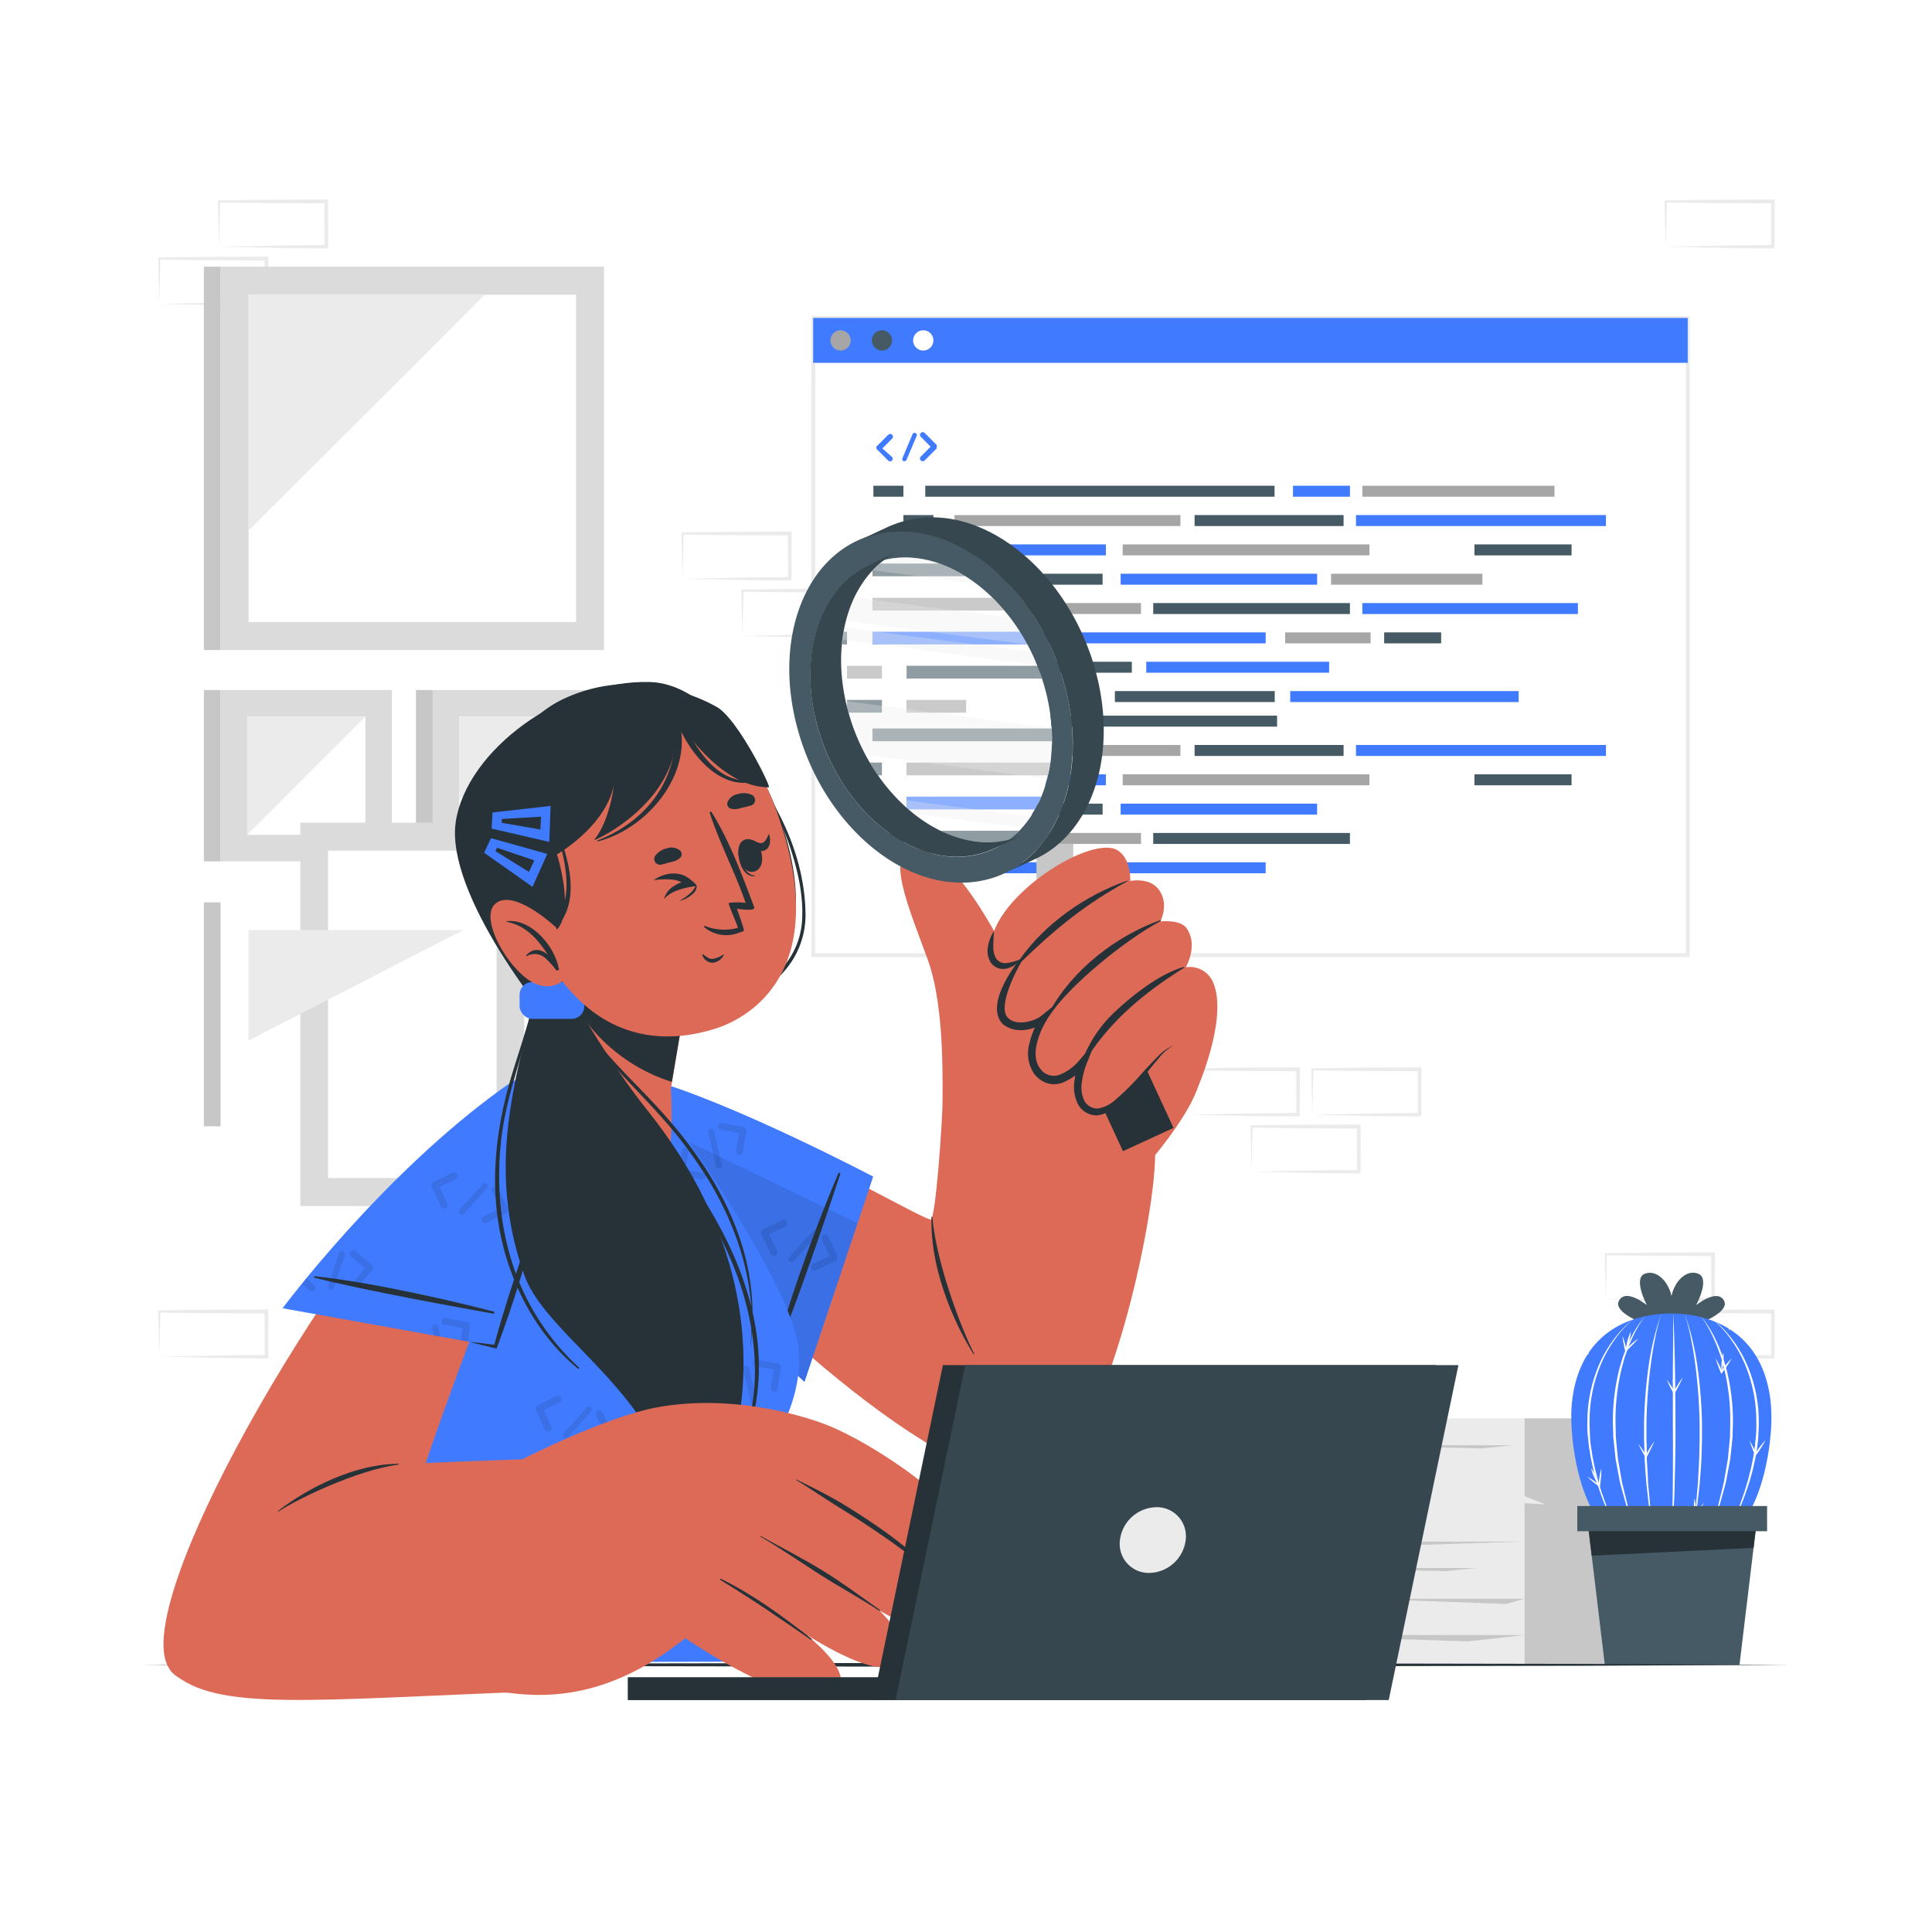 <svg class="animated" id="freepik_stories-code-review" xmlns="http://www.w3.org/2000/svg" viewBox="0 0 500 500" version="1.1" xmlns:xlink="http://www.w3.org/1999/xlink" xmlns:svgjs="http://svgjs.com/svgjs"><style>svg#freepik_stories-code-review:not(.animated) .animable {opacity: 0;}svg#freepik_stories-code-review.animated #freepik--background-complete--inject-11 {animation: 1s 1 forwards cubic-bezier(.36,-0.01,.5,1.38) fadeIn,1.5s Infinite  linear wind;animation-delay: 0s,1s;}svg#freepik_stories-code-review.animated #freepik--Plant--inject-11 {animation: 1s 1 forwards cubic-bezier(.36,-0.01,.5,1.38) slideLeft,1.5s Infinite  linear heartbeat;animation-delay: 0s,1s;}svg#freepik_stories-code-review.animated #freepik--Table--inject-11 {animation: 1s 1 forwards cubic-bezier(.36,-0.01,.5,1.38) slideLeft;animation-delay: 0s;}svg#freepik_stories-code-review.animated #freepik--Screen--inject-11 {animation: 1s 1 forwards cubic-bezier(.36,-0.01,.5,1.38) slideRight,1.5s Infinite  linear shake;animation-delay: 0s,1s;}svg#freepik_stories-code-review.animated #freepik--Character--inject-11 {animation: 1s 1 forwards cubic-bezier(.36,-0.01,.5,1.38) zoomOut,1.5s Infinite  linear floating;animation-delay: 0s,1s;}svg#freepik_stories-code-review.animated #freepik--Device--inject-11 {animation: 1s 1 forwards cubic-bezier(.36,-0.01,.5,1.38) lightSpeedLeft,1.5s Infinite  linear wind;animation-delay: 0s,1s;}            @keyframes fadeIn {                0% {                    opacity: 0;                }                100% {                    opacity: 1;                }            }                    @keyframes wind {                0% {                    transform: rotate( 0deg );                }                25% {                    transform: rotate( 1deg );                }                75% {                    transform: rotate( -1deg );                }            }                    @keyframes slideLeft {                0% {                    opacity: 0;                    transform: translateX(-30px);                }                100% {                    opacity: 1;                    transform: translateX(0);                }            }                    @keyframes heartbeat {                0% {                    transform: scale(1);                }                10% {                    transform: scale(1.1);                }                30% {                    transform: scale(1);                }                40% {                    transform: scale(1);                }                50% {                    transform: scale(1.1);                }                60% {                    transform: scale(1);                }                100% {                    transform: scale(1);                }            }                    @keyframes slideRight {                0% {                    opacity: 0;                    transform: translateX(30px);                }                100% {                    opacity: 1;                    transform: translateX(0);                }            }                    @keyframes shake {                10%, 90% {                    transform: translate3d(-1px, 0, 0);                  }                  20%, 80% {                    transform: translate3d(2px, 0, 0);                  }                  30%, 50%, 70% {                    transform: translate3d(-4px, 0, 0);                  }                  40%, 60% {                    transform: translate3d(4px, 0, 0);                  }            }                    @keyframes zoomOut {                0% {                    opacity: 0;                    transform: scale(1.5);                }                100% {                    opacity: 1;                    transform: scale(1);                }            }                    @keyframes floating {                0% {                    opacity: 1;                    transform: translateY(0px);                }                50% {                    transform: translateY(-10px);                }                100% {                    opacity: 1;                    transform: translateY(0px);                }            }                    @keyframes lightSpeedLeft {              from {                transform: translate3d(-50%, 0, 0) skewX(20deg);                opacity: 0;              }              60% {                transform: skewX(-10deg);                opacity: 1;              }              80% {                transform: skewX(2deg);              }              to {                opacity: 1;                transform: translate3d(0, 0, 0);              }            }        </style><g id="freepik--background-complete--inject-11" class="animable" style="transform-origin: 250.115px 241.24px;"><path d="M415.59,336.33l14-.28,6.89-.11c2.29-.05,4.57,0,6.86-.06l-.45.45-.05-11.72.5.5L429.45,325c-4.62,0-9.24-.11-13.86-.16l.27-.27c0,1.92-.09,3.85-.13,5.8Zm0,0-.15-5.8c0-2-.11-3.93-.13-5.92v-.27h.28c4.62-.06,9.24-.16,13.86-.17l13.87-.06h.5v.5l-.06,11.72v.45h-.44c-2.34,0-4.68,0-7,0l-7-.11Z" style="fill: rgb(235, 235, 235); transform-origin: 429.565px 330.445px;" id="ely286zuf2nk" class="animable"></path><path d="M431.06,351.1l14-.27,6.89-.12c2.29,0,4.57,0,6.86,0l-.45.44,0-11.71.5.49-13.87-.06c-4.62,0-9.24-.11-13.86-.16l.27-.27c0,1.91-.09,3.84-.13,5.8Zm0,0-.15-5.8c0-1.95-.11-3.93-.13-5.91v-.27h.28c4.62-.05,9.24-.16,13.86-.16l13.87-.06h.5v.51l-.05,11.71v.45h-.44c-2.34,0-4.68,0-7-.06l-7-.11Z" style="fill: rgb(235, 235, 235); transform-origin: 445.035px 345.235px;" id="el31dnj4ja6c6" class="animable"></path><path d="M176.64,149.79l14-.28,6.9-.11c2.29-.05,4.57,0,6.86-.06l-.45.45-.05-11.72.5.5-13.87-.06c-4.62,0-9.25-.12-13.87-.17l.28-.27c0,1.92-.09,3.85-.14,5.8Zm0,0-.14-5.8c0-2-.11-3.93-.13-5.92v-.27h.27c4.62-.05,9.25-.16,13.87-.17l13.87-.06h.5v.5l-.05,11.72v.45h-.44c-2.34,0-4.68,0-7-.06l-7-.11Z" style="fill: rgb(235, 235, 235); transform-origin: 190.625px 143.905px;" id="el5444h88euuq" class="animable"></path><path d="M192.11,164.57l14-.28,6.9-.11c2.29-.05,4.57,0,6.86-.06l-.45.45-.05-11.72.5.5L206,153.28c-4.62,0-9.25-.11-13.87-.16l.28-.27c0,1.92-.09,3.85-.14,5.8Zm0,0-.14-5.8c0-2-.11-3.94-.13-5.92v-.27h.27c4.62,0,9.25-.15,13.87-.16l13.87-.06h.5v.5l-.05,11.72V165h-.44c-2.34,0-4.68,0-7,0l-7-.11Z" style="fill: rgb(235, 235, 235); transform-origin: 206.095px 158.68px;" id="eljh15gqp19z" class="animable"></path><path d="M308.18,288.46l14-.28,6.9-.11c2.29-.05,4.57,0,6.85-.06l-.44.45-.05-11.72.49.5-13.86-.07c-4.62,0-9.25-.11-13.87-.16l.27-.27c0,1.92-.08,3.85-.13,5.8Zm0,0-.14-5.8c-.05-2-.11-3.94-.13-5.92v-.27h.27c4.62,0,9.25-.15,13.87-.16l13.86-.06h.51v.5l-.05,11.72v.45h-.45c-2.33,0-4.67,0-7,0l-7-.11Z" style="fill: rgb(235, 235, 235); transform-origin: 322.165px 282.585px;" id="elt8kau7beht" class="animable"></path><path d="M323.91,303.23l14-.27,6.89-.12c2.3,0,4.58,0,6.86,0l-.44.44-.06-11.72.5.5L337.78,292c-4.63,0-9.25-.11-13.87-.16l.27-.28c0,1.92-.08,3.85-.13,5.81Zm0,0-.14-5.8c0-1.95-.12-3.93-.13-5.92v-.27h.28c4.62-.05,9.24-.16,13.87-.16l13.86-.06h.5v.5l-.05,11.72v.45h-.45c-2.33,0-4.68,0-7-.06l-7-.11Z" style="fill: rgb(235, 235, 235); transform-origin: 337.895px 297.355px;" id="ellit2j3idh2r" class="animable"></path><path d="M41.21,351.1l14-.27,6.89-.12c2.3,0,4.58,0,6.86,0l-.44.44-.06-11.71.5.49-13.86-.06c-4.63,0-9.25-.11-13.87-.16l.27-.27c0,1.91-.08,3.84-.13,5.8Zm0,0-.14-5.8c0-1.95-.11-3.93-.13-5.91v-.27h.27c4.62-.05,9.24-.16,13.87-.16l13.86-.06h.51v.51l0,11.71v.45h-.45c-2.33,0-4.67,0-7-.06l-7-.11Z" style="fill: rgb(235, 235, 235); transform-origin: 55.195px 345.235px;" id="el9zsnqkpnrl" class="animable"></path><path d="M56.68,63.85l14-.28,6.89-.11c2.3-.05,4.58,0,6.86-.05l-.44.44-.06-11.72.5.5-13.86-.06c-4.62,0-9.25-.11-13.87-.17l.27-.27c0,1.92-.08,3.85-.13,5.8Zm0,0-.14-5.8c0-2-.11-3.93-.13-5.92v-.27h.27c4.62,0,9.25-.16,13.87-.16l13.86-.07h.51v.5l0,11.72v.45h-.45c-2.33,0-4.67,0-7-.06l-7-.11Z" style="fill: rgb(235, 235, 235); transform-origin: 70.665px 57.965px;" id="el9h0hlbc8zcf" class="animable"></path><path d="M41.21,78.63l14-.28,6.89-.11c2.3,0,4.58,0,6.86-.06l-.44.45-.06-11.72.5.5-13.86-.06c-4.63,0-9.25-.12-13.87-.17l.27-.27c0,1.92-.08,3.85-.13,5.8Zm0,0-.14-5.8c0-2-.11-3.93-.13-5.92v-.27h.27c4.62-.06,9.24-.16,13.87-.17l13.86-.06h.51v.5l0,11.72v.45h-.45c-2.33,0-4.67,0-7,0l-7-.11Z" style="fill: rgb(235, 235, 235); transform-origin: 55.195px 72.745px;" id="elww4y2mixaco" class="animable"></path><path d="M431.06,63.85l14-.28,6.89-.11c2.29-.05,4.57,0,6.86-.05l-.45.44,0-11.72.5.5-13.87-.06c-4.62,0-9.24-.11-13.86-.17l.27-.27c0,1.92-.09,3.85-.13,5.8Zm0,0-.15-5.8c0-2-.11-3.93-.13-5.92v-.27h.28c4.62,0,9.24-.16,13.86-.16l13.87-.07h.5v.5l-.05,11.72v.45h-.44c-2.34,0-4.68,0-7-.06l-7-.11Z" style="fill: rgb(235, 235, 235); transform-origin: 445.035px 57.965px;" id="elfwffwnslra5" class="animable"></path><path d="M339.64,288.46l14-.28,6.89-.11c2.29-.05,4.57,0,6.86-.06l-.45.45-.05-11.72.5.5-13.87-.07c-4.62,0-9.24-.11-13.86-.16l.27-.27c0,1.92-.09,3.85-.13,5.8Zm0,0-.15-5.8c0-2-.11-3.94-.13-5.92v-.27h.28c4.62,0,9.24-.15,13.86-.16l13.87-.06h.5v.5l-.05,11.72v.45h-.44c-2.34,0-4.68,0-7,0l-7-.11Z" style="fill: rgb(235, 235, 235); transform-origin: 353.615px 282.585px;" id="elu2zsax7m5xo" class="animable"></path><g id="elf6hmkx81au"><rect x="57.1" y="178.58" width="44.34" height="44.34" style="fill: rgb(219, 219, 219); transform-origin: 79.27px 200.75px; transform: rotate(90deg);" class="animable"></rect></g><g id="elvtocqn0u11"><rect x="63.97" y="185.46" width="30.59" height="30.59" style="fill: rgb(255, 255, 255); transform-origin: 79.265px 200.755px; transform: rotate(90deg);" class="animable"></rect></g><polygon points="94.56 185.46 63.97 185.46 63.97 216.05 94.56 185.46" style="fill: rgb(235, 235, 235); transform-origin: 79.265px 200.755px;" id="el05u48ks03tgh" class="animable"></polygon><g id="el5rnmw8qkb5"><rect x="52.76" y="178.58" width="4.33" height="44.34" style="fill: rgb(199, 199, 199); transform-origin: 54.925px 200.75px; transform: rotate(180deg);" class="animable"></rect></g><g id="el3gmsf1dlpb4"><rect x="111.99" y="178.58" width="44.34" height="44.34" style="fill: rgb(219, 219, 219); transform-origin: 134.16px 200.75px; transform: rotate(90deg);" class="animable"></rect></g><g id="el5n5vl850woa"><rect x="118.86" y="185.46" width="30.59" height="30.59" style="fill: rgb(255, 255, 255); transform-origin: 134.155px 200.755px; transform: rotate(90deg);" class="animable"></rect></g><polygon points="140.47 185.46 118.86 185.46 118.86 207.06 140.47 185.46" style="fill: rgb(235, 235, 235); transform-origin: 129.665px 196.26px;" id="ell512qz9121i" class="animable"></polygon><g id="el3g6z9njtm4i"><rect x="107.65" y="178.58" width="4.33" height="44.34" style="fill: rgb(199, 199, 199); transform-origin: 109.815px 200.75px; transform: rotate(180deg);" class="animable"></rect></g><g id="elvr3x01s9uwg"><rect x="77.74" y="212.9" width="57.95" height="99.23" style="fill: rgb(219, 219, 219); transform-origin: 106.715px 262.515px; transform: rotate(90deg);" class="animable"></rect></g><g id="elru18js5465b"><rect x="84.9" y="220.14" width="43.62" height="84.74" style="fill: rgb(255, 255, 255); transform-origin: 106.71px 262.51px; transform: rotate(90deg);" class="animable"></rect></g><polygon points="119.89 240.7 64.34 240.7 64.34 269.29 119.89 240.7" style="fill: rgb(235, 235, 235); transform-origin: 92.115px 254.995px;" id="eliv2vcub8f5b" class="animable"></polygon><g id="el41pd96czd4j"><rect x="52.76" y="233.54" width="4.33" height="57.95" style="fill: rgb(199, 199, 199); transform-origin: 54.925px 262.515px; transform: rotate(180deg);" class="animable"></rect></g><g id="elbbzeios2l4k"><rect x="57.1" y="69.01" width="99.23" height="99.23" style="fill: rgb(219, 219, 219); transform-origin: 106.715px 118.625px; transform: rotate(90deg);" class="animable"></rect></g><rect x="64.34" y="76.26" width="84.75" height="84.73" style="fill: rgb(255, 255, 255); transform-origin: 106.715px 118.625px;" id="elhckulw4pdxv" class="animable"></rect><path d="M64.34,137.27c12.88-12.81,49.38-49.13,61.11-61H64.34Z" style="fill: rgb(235, 235, 235); transform-origin: 94.895px 106.77px;" id="elk5928zhkymi" class="animable"></path><g id="elhhq97708qqw"><rect x="52.76" y="69.01" width="4.33" height="99.23" style="fill: rgb(199, 199, 199); transform-origin: 54.925px 118.625px; transform: rotate(180deg);" class="animable"></rect></g><rect x="328.16" y="367.07" width="66.38" height="63.78" style="fill: rgb(235, 235, 235); transform-origin: 361.35px 398.96px;" id="elhwrg6dvpfc" class="animable"></rect><rect x="394.54" y="367.07" width="25.23" height="63.78" style="fill: rgb(199, 199, 199); transform-origin: 407.155px 398.96px;" id="el9gvuxjc31to" class="animable"></rect><polygon points="328.16 398.96 394.54 398.96 342.7 400.6 328.16 398.96" style="fill: rgb(199, 199, 199); transform-origin: 361.35px 399.78px;" id="elymth9o2e8ef" class="animable"></polygon><polygon points="394.54 423.15 328.16 423.15 380 424.79 394.54 423.15" style="fill: rgb(199, 199, 199); transform-origin: 361.35px 423.97px;" id="el5kuew85vvj" class="animable"></polygon><polygon points="328.16 381.13 370.2 381.13 332.83 382.47 328.16 381.13" style="fill: rgb(199, 199, 199); transform-origin: 349.18px 381.8px;" id="el7zcztqapm7" class="animable"></polygon><polygon points="394.54 413.76 352.49 413.76 389.87 415.1 394.54 413.76" style="fill: rgb(199, 199, 199); transform-origin: 373.515px 414.43px;" id="el8hl2ws5vcux" class="animable"></polygon><polygon points="344.08 374.03 391.5 374.03 383.6 374.84 344.08 374.03" style="fill: rgb(199, 199, 199); transform-origin: 367.79px 374.435px;" id="el3wj08kq8xsp" class="animable"></polygon><polygon points="334.61 405.8 382.04 405.8 374.13 406.6 334.61 405.8" style="fill: rgb(199, 199, 199); transform-origin: 358.325px 406.2px;" id="elwj3hry9fve" class="animable"></polygon><polygon points="363.77 387.2 394.54 387.2 400.03 389.35 363.77 387.2" style="fill: rgb(235, 235, 235); transform-origin: 381.9px 388.275px;" id="eljgyspris9mo" class="animable"></polygon><polygon points="319.69 387.2 350.45 387.2 355.94 389.35 319.69 387.2" style="fill: rgb(219, 219, 219); transform-origin: 337.815px 388.275px;" id="el0vhfpdzmbe7" class="animable"></polygon><polygon points="359.16 415.87 328.4 415.87 322.9 418.01 359.16 415.87" style="fill: rgb(219, 219, 219); transform-origin: 341.03px 416.94px;" id="elprsktu1pu3" class="animable"></polygon><polygon points="394.54 408.59 419.24 408.59 424.74 410.74 394.54 408.59" style="fill: rgb(199, 199, 199); transform-origin: 409.64px 409.665px;" id="el1ytwvs65a17" class="animable"></polygon><polygon points="403.16 398.96 422.32 398.96 419.76 397.21 403.16 398.96" style="fill: rgb(199, 199, 199); transform-origin: 412.74px 398.085px;" id="ela5xb2mp4dbu" class="animable"></polygon></g><g id="freepik--Plant--inject-11" class="animable animator-active" style="transform-origin: 434.769px 380.111px;"><path d="M432.58,344c-5.07,0-15.35-4-13.61-7.34s7,.95,7.23,1.08c-.15-.25-3.58-6.95-.52-8.11s6.14,2.07,6.9,5.78c.77-3.71,3.78-7,6.91-5.78s-.38,7.86-.52,8.11c.22-.13,5.54-4.37,7.23-1.08S437.66,344,432.58,344Z" style="fill: rgb(69, 90, 100); transform-origin: 432.58px 336.686px;" id="elk40q2ujrk8h" class="animable"></path><path d="M458.22,371.4a65.12,65.12,0,0,1-1.29,8.33c-1.21,5.45-3.19,10.74-6,14.28a50.5,50.5,0,0,1-36.74,0c-6.06-7.56-8.22-23.12-7.36-31.13,1.57-14.45,10.2-20,17.7-21.95h0a31.73,31.73,0,0,1,8-1c7.35,0,23.53,2.66,25.73,23A45.83,45.83,0,0,1,458.22,371.4Z" style="fill: rgb(64, 123, 255); transform-origin: 432.543px 368.7px;" id="elg8fam04xuuk" class="animable"></path><path d="M433.06,339.89c.21,4.8.33,9.6.42,14.4s.11,9.61.13,14.41-.05,9.6-.19,14.41a116.78,116.78,0,0,1-1,14.36l.19-1.79.1-1.79c.08-1.2.08-2.4.12-3.6.06-2.4.09-4.79.1-7.19q.06-7.2,0-14.4l0-14.4C433,349.5,433,344.7,433.06,339.89Z" style="fill: rgb(255, 255, 255); transform-origin: 433.017px 368.68px;" id="elegrwyb68x5" class="animable"></path><path d="M429.94,340a62.18,62.18,0,0,0-1.72,7c-.47,2.35-.82,4.72-1.12,7.09a134.35,134.35,0,0,0-1,14.31l0,3.59c0,1.19.05,2.39.06,3.58,0,2.4.22,4.78.33,7.17,0,1.2.16,2.39.27,3.58l.32,3.58.81,7.15c-.39-2.37-.78-4.74-1.13-7.11l-.41-3.58c-.13-1.19-.28-2.38-.36-3.58-.19-2.39-.37-4.79-.42-7.19,0-1.2-.1-2.4-.09-3.6v-3.61A125.54,125.54,0,0,1,426.6,354,70.57,70.57,0,0,1,429.94,340Z" style="fill: rgb(255, 255, 255); transform-origin: 427.71px 368.525px;" id="elverh0z6g1we" class="animable"></path><path d="M425.78,340.59a29.61,29.61,0,0,0-3.64,6.34c-.24.56-.5,1.11-.72,1.68l-.61,1.72-.31.87c-.09.29-.17.58-.25.88l-.49,1.76a56.48,56.48,0,0,0-1.66,14.48l.08,3.65.35,3.65.18,1.82c.09.6.21,1.2.31,1.8l.62,3.61a17.8,17.8,0,0,0,.39,1.79l.43,1.78.87,3.57,2.17,7c-.85-2.3-1.65-4.62-2.48-6.93l-1-3.56-.48-1.77c-.16-.6-.33-1.19-.43-1.8l-.68-3.62c-.11-.6-.23-1.21-.33-1.81l-.19-1.84-.39-3.67-.11-3.69a55,55,0,0,1,1.83-14.61l.54-1.77c.09-.29.17-.59.27-.88l.33-.86.66-1.73c.24-.56.51-1.12.77-1.67A28.23,28.23,0,0,1,425.78,340.59Z" style="fill: rgb(255, 255, 255); transform-origin: 421.594px 368.79px;" id="el8fa6f2uoqvs" class="animable"></path><path d="M422.72,341.42a26.78,26.78,0,0,0-5,5.51,32.36,32.36,0,0,0-3.55,6.51,38,38,0,0,0-2.79,14.45c0,1.24.06,2.47.1,3.7s.2,2.47.41,3.69l.28,1.84.38,1.81c.12.61.25,1.22.41,1.82l.45,1.8c.32,1.2.71,2.38,1.06,3.57l1.25,3.5,1.38,3.47,1.52,3.41A72.81,72.81,0,0,1,413,382.68c-.32-1.2-.7-2.4-.93-3.63l-.39-1.83-.3-1.85c-.23-1.23-.3-2.49-.45-3.73s-.16-2.5-.12-3.76a37.39,37.39,0,0,1,3-14.64,32.47,32.47,0,0,1,3.74-6.49,30,30,0,0,1,2.42-2.86A20.46,20.46,0,0,1,422.72,341.42Z" style="fill: rgb(255, 255, 255); transform-origin: 416.755px 368.96px;" id="eli02x2jo9pk" class="animable"></path><path d="M436,340a69.71,69.71,0,0,1,3.34,14,123.14,123.14,0,0,1,1.14,14.36V372c0,1.2-.06,2.4-.09,3.6-.05,2.41-.23,4.8-.42,7.19-.07,1.2-.22,2.39-.36,3.59l-.41,3.57q-.52,3.57-1.13,7.11l.82-7.14.31-3.58c.11-1.19.23-2.39.27-3.58.12-2.39.31-4.78.33-7.17,0-1.2.08-2.4.06-3.59l0-3.59a137,137,0,0,0-1-14.31c-.3-2.37-.65-4.74-1.13-7.08A59.58,59.58,0,0,0,436,340Z" style="fill: rgb(255, 255, 255); transform-origin: 438.24px 368.53px;" id="elmd9rvemt1ni" class="animable"></path><path d="M440.15,340.62a28.1,28.1,0,0,1,3.93,6.21c.26.56.53,1.11.77,1.68l.66,1.72.33.86c.1.29.18.59.27.88l.54,1.77a55,55,0,0,1,1.83,14.62l-.11,3.69-.38,3.67-.2,1.83c-.09.61-.22,1.21-.33,1.82l-.68,3.62a17.94,17.94,0,0,1-.43,1.79l-.48,1.78-1,3.55c-.82,2.32-1.63,4.63-2.47,6.93l2.16-7,.87-3.56.44-1.78c.14-.6.3-1.19.38-1.79l.62-3.61c.1-.61.22-1.21.31-1.81l.18-1.82.35-3.64.08-3.66a56.53,56.53,0,0,0-1.66-14.48l-.49-1.76c-.08-.29-.16-.59-.25-.88l-.3-.86-.62-1.73c-.22-.56-.48-1.11-.72-1.68A29.61,29.61,0,0,0,440.15,340.62Z" style="fill: rgb(255, 255, 255); transform-origin: 444.316px 368.83px;" id="elpulf7izftt" class="animable"></path><path d="M443.21,341.45a21.24,21.24,0,0,1,2.8,2.47,30,30,0,0,1,2.42,2.86,32.58,32.58,0,0,1,3.75,6.5,37.53,37.53,0,0,1,3,14.64c0,1.25-.07,2.5-.13,3.75s-.22,2.5-.45,3.73l-.29,1.85-.4,1.84c-.23,1.23-.61,2.42-.93,3.63a73.62,73.62,0,0,1-5.68,13.81l1.51-3.41,1.39-3.46,1.24-3.51c.35-1.19.75-2.37,1.06-3.57l.45-1.8c.17-.6.3-1.2.41-1.81l.38-1.82.28-1.84c.22-1.22.28-2.45.41-3.68s.14-2.47.1-3.71a37.85,37.85,0,0,0-2.79-14.45,32.74,32.74,0,0,0-3.54-6.5A26.91,26.91,0,0,0,443.21,341.45Z" style="fill: rgb(255, 255, 255); transform-origin: 449.195px 368.99px;" id="el4cfuijyf8c3" class="animable"></path><path d="M431.35,357.05a33.57,33.57,0,0,1,2.12,3.21h-.39c.37-.65.75-1.29,1.14-1.91.2-.32.4-.63.61-.94s.42-.61.65-.91c-.13.35-.3.69-.45,1s-.32.67-.49,1c-.34.66-.7,1.31-1.07,2l-.2.34-.19-.34A32.37,32.37,0,0,1,431.35,357.05Z" style="fill: rgb(255, 255, 255); transform-origin: 433.415px 358.67px;" id="elvdwpb7lume8" class="animable"></path><path d="M433.12,355.39a14.2,14.2,0,0,1,.16,5,13.6,13.6,0,0,1-.16-5Z" style="fill: rgb(255, 255, 255); transform-origin: 433.195px 357.89px;" id="el4hufjpk0kjj" class="animable"></path><path d="M448,340a33,33,0,0,1,0,3.85l-.33-.21c.66-.35,1.32-.68,2-1q.49-.24,1-.45c.34-.14.68-.29,1-.41-.31.22-.62.41-.94.62l-.95.57c-.65.36-1.3.72-2,1.05l-.35.18,0-.39A35.37,35.37,0,0,1,448,340Z" style="fill: rgb(255, 255, 255); transform-origin: 449.55px 342.1px;" id="elpdsglrfl2dr" class="animable"></path><path d="M450.37,339.61a13,13,0,0,1-1.09,2.25,12.1,12.1,0,0,1-1.48,2,11.9,11.9,0,0,1,1.09-2.24A12,12,0,0,1,450.37,339.61Z" style="fill: rgb(255, 255, 255); transform-origin: 449.085px 341.735px;" id="elwjirazbx95" class="animable"></path><path d="M444,351.53a32.47,32.47,0,0,1,1.74,3.43l-.39,0q.66-.9,1.35-1.77c.24-.29.47-.58.72-.86s.49-.56.75-.83c-.18.33-.38.65-.57,1s-.4.63-.6.94c-.42.61-.84,1.22-1.29,1.81l-.23.31-.15-.35A32.46,32.46,0,0,1,444,351.53Z" style="fill: rgb(255, 255, 255); transform-origin: 446.085px 353.53px;" id="el86vbwi95r0x" class="animable"></path><path d="M446,350.09a12.29,12.29,0,0,1,0,2.5,11.64,11.64,0,0,1-.43,2.46,13.53,13.53,0,0,1,.42-5Z" style="fill: rgb(255, 255, 255); transform-origin: 445.781px 352.55px;" id="eldszhlvsm3b6" class="animable"></path><path d="M436.78,389.47a31.77,31.77,0,0,1,2.12,3.21h-.38c.36-.65.74-1.29,1.13-1.91.2-.32.4-.63.61-.94s.43-.61.66-.91c-.14.35-.3.69-.45,1l-.5,1c-.34.66-.69,1.31-1.07,1.95l-.19.34-.19-.34A32.44,32.44,0,0,1,436.78,389.47Z" style="fill: rgb(255, 255, 255); transform-origin: 438.85px 391.065px;" id="eldrn0xoqyy1a" class="animable"></path><path d="M438.55,387.81a13.14,13.14,0,0,1,.31,2.48,12.4,12.4,0,0,1-.15,2.5,13.6,13.6,0,0,1-.16-5Z" style="fill: rgb(255, 255, 255); transform-origin: 438.631px 390.29px;" id="elfukvx8tstnc" class="animable"></path><path d="M419.89,345.71a33.15,33.15,0,0,1,1.1,3.68l-.37-.11c.54-.52,1.08-1,1.64-1.51l.86-.71c.29-.23.58-.47.88-.69-.23.3-.48.57-.72.86l-.76.81q-.78.79-1.59,1.56l-.29.26-.08-.37A30.21,30.21,0,0,1,419.89,345.71Z" style="fill: rgb(255, 255, 255); transform-origin: 421.945px 347.785px;" id="el9iz9eoalhjc" class="animable"></path><path d="M422.06,344.63a12.65,12.65,0,0,1-.42,2.46,13.53,13.53,0,0,1-.86,2.35,12,12,0,0,1,.42-2.47A11.75,11.75,0,0,1,422.06,344.63Z" style="fill: rgb(255, 255, 255); transform-origin: 421.42px 347.035px;" id="elb7xs58saqa" class="animable"></path><path d="M459.35,359.54a32.55,32.55,0,0,1-.41,3.82l-.29-.25c.69-.27,1.39-.52,2.09-.75l1.06-.33,1.09-.29c-.33.19-.67.34-1,.51l-1,.46c-.68.29-1.37.56-2.07.82l-.36.13.07-.37A30.29,30.29,0,0,1,459.35,359.54Z" style="fill: rgb(255, 255, 255); transform-origin: 460.675px 361.6px;" id="el91v8sfnsgrt" class="animable"></path><path d="M461.77,359.38a11.84,11.84,0,0,1-1.35,2.11,12.22,12.22,0,0,1-1.7,1.83,12.83,12.83,0,0,1,1.35-2.11A12.22,12.22,0,0,1,461.77,359.38Z" style="fill: rgb(255, 255, 255); transform-origin: 460.245px 361.35px;" id="el04irmct1owsi" class="animable"></path><path d="M424,373.66a33.46,33.46,0,0,1,2.15,3.18h-.38c.35-.65.72-1.29,1.11-1.93.2-.31.39-.63.6-.94s.41-.61.64-.91c-.13.35-.29.68-.44,1s-.31.67-.48,1c-.33.67-.68,1.32-1,2l-.2.33-.19-.33A31.4,31.4,0,0,1,424,373.66Z" style="fill: rgb(255, 255, 255); transform-origin: 426.06px 375.225px;" id="elu4kd9amrh9g" class="animable"></path><path d="M425.78,372a13.61,13.61,0,0,1,.22,5,14.21,14.21,0,0,1-.22-5Z" style="fill: rgb(255, 255, 255); transform-origin: 425.895px 374.5px;" id="elzd050rznhed" class="animable"></path><path d="M410.77,382.16A31.14,31.14,0,0,1,414,384.3l-.36.15c.09-.74.19-1.47.32-2.21.06-.36.13-.73.2-1.09s.15-.73.25-1.09c0,.37,0,.75,0,1.12s0,.74-.07,1.11c-.06.74-.14,1.48-.24,2.21l-.05.39-.3-.24A32.82,32.82,0,0,1,410.77,382.16Z" style="fill: rgb(255, 255, 255); transform-origin: 412.59px 382.475px;" id="elm036r8t0j0k" class="animable"></path><path d="M411.76,379.94a13.72,13.72,0,0,1,2.06,4.54,12.69,12.69,0,0,1-1.23-2.18A12,12,0,0,1,411.76,379.94Z" style="fill: rgb(255, 255, 255); transform-origin: 412.79px 382.21px;" id="elkq9lfh71o8c" class="animable"></path><path d="M407.48,348.44A31.48,31.48,0,0,1,411,350l-.32.21c-.05-.74-.09-1.48-.1-2.22,0-.37,0-.74,0-1.12s0-.74,0-1.11c.08.36.13.73.19,1.1s.1.73.14,1.1c.08.74.15,1.48.19,2.22l0,.39-.34-.17A31.6,31.6,0,0,1,407.48,348.44Z" style="fill: rgb(255, 255, 255); transform-origin: 409.29px 348.165px;" id="el9segrv2otdl" class="animable"></path><path d="M408,346.08a12.7,12.7,0,0,1,1.63,1.9,13.35,13.35,0,0,1,1.26,2.17,12.7,12.7,0,0,1-1.63-1.9A13.35,13.35,0,0,1,408,346.08Z" style="fill: rgb(255, 255, 255); transform-origin: 409.445px 348.115px;" id="elyfulr104uh" class="animable"></path><path d="M452.76,372.81a33.37,33.37,0,0,1,1.81,3.39l-.38,0c.42-.61.85-1.21,1.31-1.79.22-.3.45-.59.69-.88s.48-.57.74-.84c-.17.34-.36.65-.55,1l-.58.95c-.4.62-.82,1.24-1.25,1.84l-.23.32-.15-.36A31.52,31.52,0,0,1,452.76,372.81Z" style="fill: rgb(255, 255, 255); transform-origin: 454.845px 374.745px;" id="el9cn4gwj0ivl" class="animable"></path><path d="M454.68,371.32a13.09,13.09,0,0,1,.07,2.5,12.31,12.31,0,0,1-.38,2.47,13.86,13.86,0,0,1,.31-5Z" style="fill: rgb(255, 255, 255); transform-origin: 454.525px 373.79px;" id="elo66cs91lw4" class="animable"></path><polygon points="410.94 394.37 454.57 394.37 450.18 430.85 415.33 430.85 410.94 394.37" style="fill: rgb(69, 90, 100); transform-origin: 432.755px 412.61px;" id="elst86rv8pfcj" class="animable"></polygon><polygon points="410.94 394.37 411.93 402.6 453.82 400.58 454.57 394.37 410.94 394.37" style="fill: rgb(38, 50, 56); transform-origin: 432.755px 398.485px;" id="eljjac00nl74a" class="animable"></polygon><rect x="408.2" y="389.76" width="49.12" height="6.52" style="fill: rgb(69, 90, 100); transform-origin: 432.76px 393.02px;" id="elpwt9481n9t8" class="animable"></rect></g><g id="freepik--Table--inject-11" class="animable" style="transform-origin: 250px 430.85px;"><polygon points="36.71 430.85 90.03 430.61 143.35 430.52 250 430.35 356.64 430.52 409.97 430.61 463.29 430.85 409.97 431.1 356.64 431.19 250 431.35 143.35 431.18 90.03 431.1 36.71 430.85" style="fill: rgb(38, 50, 56); transform-origin: 250px 430.85px;" id="elhyjyy46wdl" class="animable"></polygon></g><g id="freepik--Screen--inject-11" class="animable" style="transform-origin: 323.64px 164.74px;"><rect x="210.45" y="82.29" width="226.33" height="164.9" style="fill: rgb(255, 255, 255); transform-origin: 323.615px 164.74px;" id="el1ovockkr7ev" class="animable"></rect><path d="M437.28,247.69H210V81.79H437.28Zm-226.33-1H436.28V82.79H211Z" style="fill: rgb(235, 235, 235); transform-origin: 323.64px 164.74px;" id="elps29j2ipub" class="animable"></path><rect x="210.45" y="82.29" width="226.33" height="11.61" style="fill: rgb(64, 123, 255); transform-origin: 323.615px 88.095px;" id="elhe7ria9yilk" class="animable"></rect><path d="M220.16,88.1a2.62,2.62,0,1,1-2.62-2.62A2.62,2.62,0,0,1,220.16,88.1Z" style="fill: rgb(166, 166, 166); transform-origin: 217.54px 88.1px;" id="el3uxrnotrbj5" class="animable"></path><path d="M230.86,88.1a2.62,2.62,0,1,1-2.62-2.62A2.62,2.62,0,0,1,230.86,88.1Z" style="fill: rgb(69, 90, 100); transform-origin: 228.24px 88.1px;" id="ela9wrxvwaewv" class="animable"></path><path d="M241.56,88.1a2.62,2.62,0,1,1-2.62-2.62A2.62,2.62,0,0,1,241.56,88.1Z" style="fill: rgb(255, 255, 255); transform-origin: 238.94px 88.1px;" id="elk0mixiqiebk" class="animable"></path><rect x="226.03" y="125.71" width="7.77" height="2.84" style="fill: rgb(69, 90, 100); transform-origin: 229.915px 127.13px;" id="elo3qm30e57ds" class="animable"></rect><rect x="239.46" y="125.71" width="90.39" height="2.84" style="fill: rgb(69, 90, 100); transform-origin: 284.655px 127.13px;" id="eli4s0ii1xr9e" class="animable"></rect><rect x="334.62" y="125.71" width="14.75" height="2.84" style="fill: rgb(64, 123, 255); transform-origin: 341.995px 127.13px;" id="elxd68qt0ujeb" class="animable"></rect><rect x="358.22" y="163.66" width="14.75" height="2.84" style="fill: rgb(69, 90, 100); transform-origin: 365.595px 165.08px;" id="el5w700v7twyc" class="animable"></rect><rect x="352.57" y="125.71" width="49.73" height="2.84" style="fill: rgb(166, 166, 166); transform-origin: 377.435px 127.13px;" id="eleudiui4peca" class="animable"></rect><rect x="233.8" y="133.3" width="7.76" height="2.84" style="fill: rgb(69, 90, 100); transform-origin: 237.68px 134.72px;" id="elnnggkwmiaxm" class="animable"></rect><rect x="247.03" y="133.3" width="58.46" height="2.84" style="fill: rgb(166, 166, 166); transform-origin: 276.26px 134.72px;" id="elfpfo8ym0oef" class="animable"></rect><rect x="332.6" y="163.66" width="22.11" height="2.84" style="fill: rgb(166, 166, 166); transform-origin: 343.655px 165.08px;" id="el3esfgk6acdx" class="animable"></rect><rect x="239.46" y="156.07" width="55.83" height="2.84" style="fill: rgb(166, 166, 166); transform-origin: 267.375px 157.49px;" id="els4okezy5ay" class="animable"></rect><rect x="247.03" y="140.89" width="39.17" height="2.84" style="fill: rgb(64, 123, 255); transform-origin: 266.615px 142.31px;" id="elmrjzutq2wrk" class="animable"></rect><rect x="344.48" y="148.48" width="39.17" height="2.84" style="fill: rgb(166, 166, 166); transform-origin: 364.065px 149.9px;" id="elyg8ymo90mzs" class="animable"></rect><rect x="290.55" y="140.89" width="63.86" height="2.84" style="fill: rgb(166, 166, 166); transform-origin: 322.48px 142.31px;" id="el4pw6tvx1q6t" class="animable"></rect><rect x="239.46" y="163.66" width="88.09" height="2.84" style="fill: rgb(64, 123, 255); transform-origin: 283.505px 165.08px;" id="elre3ef5dgc38" class="animable"></rect><rect x="350.93" y="133.3" width="64.69" height="2.84" style="fill: rgb(64, 123, 255); transform-origin: 383.275px 134.72px;" id="el6osrcbzoj9" class="animable"></rect><rect x="309.16" y="133.3" width="38.56" height="2.84" style="fill: rgb(69, 90, 100); transform-origin: 328.44px 134.72px;" id="elm1h8c7oof8k" class="animable"></rect><rect x="381.58" y="140.89" width="25.14" height="2.84" style="fill: rgb(69, 90, 100); transform-origin: 394.15px 142.31px;" id="elwqpzfy33rn" class="animable"></rect><rect x="233.8" y="140.89" width="7.76" height="2.84" style="fill: rgb(69, 90, 100); transform-origin: 237.68px 142.31px;" id="el15l1vs57pll" class="animable"></rect><rect x="226.03" y="148.48" width="7.77" height="2.84" style="fill: rgb(166, 166, 166); transform-origin: 229.915px 149.9px;" id="elo1rze26mewo" class="animable"></rect><rect x="239.46" y="148.48" width="45.89" height="2.84" style="fill: rgb(69, 90, 100); transform-origin: 262.405px 149.9px;" id="elgomdig3hg29" class="animable"></rect><rect x="247.03" y="171.26" width="45.89" height="2.84" style="fill: rgb(69, 90, 100); transform-origin: 269.975px 172.68px;" id="eltvoqrqg12z" class="animable"></rect><rect x="333.91" y="178.85" width="59.12" height="2.84" style="fill: rgb(64, 123, 255); transform-origin: 363.47px 180.27px;" id="elcv0z7qno4es" class="animable"></rect><rect x="296.65" y="171.26" width="47.33" height="2.84" style="fill: rgb(64, 123, 255); transform-origin: 320.315px 172.68px;" id="el4sjk5a4oyoi" class="animable"></rect><rect x="288.53" y="178.85" width="41.37" height="2.84" style="fill: rgb(69, 90, 100); transform-origin: 309.215px 180.27px;" id="el2cp9akb44uh" class="animable"></rect><rect x="247.03" y="178.85" width="13.29" height="2.84" style="fill: rgb(166, 166, 166); transform-origin: 253.675px 180.27px;" id="el2mwpr7mlaub" class="animable"></rect><rect x="298.45" y="156.07" width="50.91" height="2.84" style="fill: rgb(69, 90, 100); transform-origin: 323.905px 157.49px;" id="el4ig832o8fsb" class="animable"></rect><rect x="352.57" y="156.07" width="55.79" height="2.84" style="fill: rgb(64, 123, 255); transform-origin: 380.465px 157.49px;" id="elj0t1qrzpwo" class="animable"></rect><rect x="290.02" y="148.48" width="50.85" height="2.84" style="fill: rgb(64, 123, 255); transform-origin: 315.445px 149.9px;" id="el1stqw4pq2lb" class="animable"></rect><rect x="226.03" y="156.07" width="7.77" height="2.84" style="fill: rgb(69, 90, 100); transform-origin: 229.915px 157.49px;" id="elsx5tjtbcp6" class="animable"></rect><rect x="226.03" y="163.66" width="7.77" height="2.84" style="fill: rgb(69, 90, 100); transform-origin: 229.915px 165.08px;" id="elkvgahhs1w7" class="animable"></rect><rect x="233.8" y="171.26" width="7.76" height="2.84" style="fill: rgb(166, 166, 166); transform-origin: 237.68px 172.68px;" id="eleouj9rjpaqd" class="animable"></rect><rect x="233.8" y="178.85" width="7.76" height="2.84" style="fill: rgb(69, 90, 100); transform-origin: 237.68px 180.27px;" id="elli452vsf1tr" class="animable"></rect><rect x="226.03" y="185.21" width="7.77" height="2.84" style="fill: rgb(69, 90, 100); transform-origin: 229.915px 186.63px;" id="eldo60auqygi" class="animable"></rect><rect x="239.46" y="185.21" width="91.05" height="2.84" style="fill: rgb(69, 90, 100); transform-origin: 284.985px 186.63px;" id="eleebnz20qi7b" class="animable"></rect><rect x="233.8" y="192.8" width="7.76" height="2.84" style="fill: rgb(69, 90, 100); transform-origin: 237.68px 194.22px;" id="elcj1lkt8rakk" class="animable"></rect><rect x="247.03" y="192.8" width="58.46" height="2.84" style="fill: rgb(166, 166, 166); transform-origin: 276.26px 194.22px;" id="elk5qukwt8l5j" class="animable"></rect><rect x="239.46" y="215.57" width="55.83" height="2.84" style="fill: rgb(166, 166, 166); transform-origin: 267.375px 216.99px;" id="elns0dr5tz58" class="animable"></rect><rect x="247.03" y="200.39" width="39.17" height="2.84" style="fill: rgb(64, 123, 255); transform-origin: 266.615px 201.81px;" id="el46s3na7ucsq" class="animable"></rect><rect x="290.55" y="200.39" width="63.86" height="2.84" style="fill: rgb(166, 166, 166); transform-origin: 322.48px 201.81px;" id="el491u93h374" class="animable"></rect><rect x="239.46" y="223.16" width="88.09" height="2.84" style="fill: rgb(64, 123, 255); transform-origin: 283.505px 224.58px;" id="elrmt1hqyu07f" class="animable"></rect><rect x="350.93" y="192.8" width="64.69" height="2.84" style="fill: rgb(64, 123, 255); transform-origin: 383.275px 194.22px;" id="el22otji1trbn" class="animable"></rect><rect x="309.16" y="192.8" width="38.56" height="2.84" style="fill: rgb(69, 90, 100); transform-origin: 328.44px 194.22px;" id="elhhhsoww8kqc" class="animable"></rect><rect x="381.58" y="200.39" width="25.14" height="2.84" style="fill: rgb(69, 90, 100); transform-origin: 394.15px 201.81px;" id="el4izfwj49p5v" class="animable"></rect><rect x="233.8" y="200.39" width="7.76" height="2.84" style="fill: rgb(69, 90, 100); transform-origin: 237.68px 201.81px;" id="el6zp9t0a4owx" class="animable"></rect><rect x="226.03" y="207.98" width="7.77" height="2.84" style="fill: rgb(166, 166, 166); transform-origin: 229.915px 209.4px;" id="el5de1xecr91b" class="animable"></rect><rect x="239.46" y="207.98" width="45.89" height="2.84" style="fill: rgb(69, 90, 100); transform-origin: 262.405px 209.4px;" id="els60qzx8of0e" class="animable"></rect><rect x="298.45" y="215.57" width="50.91" height="2.84" style="fill: rgb(69, 90, 100); transform-origin: 323.905px 216.99px;" id="elc1dtfpcvzsd" class="animable"></rect><rect x="290.02" y="207.98" width="50.85" height="2.84" style="fill: rgb(64, 123, 255); transform-origin: 315.445px 209.4px;" id="el44xl77gw5dd" class="animable"></rect><rect x="226.03" y="215.57" width="7.77" height="2.84" style="fill: rgb(69, 90, 100); transform-origin: 229.915px 216.99px;" id="eljjnghywsblj" class="animable"></rect><path d="M230.83,118.24a.67.67,0,0,1-.47,1.15.7.7,0,0,1-.49-.19l-3-3a.07.07,0,0,1-.06-.06.07.07,0,0,0,0,0,.26.26,0,0,1,0-.08.05.05,0,0,1,0,0s0-.06,0-.07,0,0,0,0v-.08s0,0,0-.06,0,0,0,0v-.08s0,0,0,0,0,0,0-.09,0,0,0,0a.73.73,0,0,1,0-.09,0,0,0,0,1,0,0,.13.13,0,0,1,.07-.08l3-3a.71.71,0,0,1,1,0,.67.67,0,0,1,0,1l-2.52,2.55Z" style="fill: rgb(64, 123, 255); transform-origin: 228.955px 115.847px;" id="el61lgtbude87" class="animable"></path><path d="M233.55,118.58l2.61-6.22a.58.58,0,0,1,.77-.3.56.56,0,0,1,.3.75L234.62,119a.59.59,0,0,1-.54.35.49.49,0,0,1-.21,0A.58.58,0,0,1,233.55,118.58Z" style="fill: rgb(64, 123, 255); transform-origin: 235.391px 115.685px;" id="elzzoall54j6h" class="animable"></path><path d="M242.39,116.07a0,0,0,0,1,0,0,.2.2,0,0,1-.08.08l-3,3a.7.7,0,0,1-1,0,.67.67,0,0,1,0-1l2.53-2.55-2.53-2.55a.67.67,0,0,1,0-1,.71.71,0,0,1,1,0l3,3a.2.2,0,0,1,.08.08s0,0,0,0a.9.9,0,0,1,.05.09s0,0,0,0a.21.21,0,0,0,0,.1s0,0,0,0v.08s0,0,0,0,0,0,0,0v.09s0,0,0,0a.34.34,0,0,0,0,.1s0,0,0,0Z" style="fill: rgb(64, 123, 255); transform-origin: 240.263px 115.602px;" id="elqz76ih67i2" class="animable"></path></g><g id="freepik--Character--inject-11" class="animable" style="transform-origin: 178.681px 286.919px;"><path d="M168.31,176.51c24.22.73,48,53.86,33,73.19s-34.21,12.47-41.7,25.44c-3.25,5.62-5.34.95-11.8-4.88s-32.66-39-29.86-57.58S145.72,175.82,168.31,176.51Z" style="fill: rgb(38, 50, 56); transform-origin: 161.865px 227.082px;" id="elvr4g9gn6qab" class="animable"></path><path d="M159.91,270.21c12.49-5.41,26.8-6.77,37.87-15.26,5.49-4.2,9.35-9.65,9.79-16.71.41-6.38-1.1-13-3.11-19A68.24,68.24,0,0,0,193,198.15c-.1-.13.09-.3.2-.17,8.67,10.44,14.95,24.18,15.25,37.93a22,22,0,0,1-6.37,16.39c-4.68,4.8-10.8,7.94-17,10.26-8.19,3.06-16.75,5-24.95,8C159.86,270.64,159.68,270.31,159.91,270.21Z" style="fill: rgb(38, 50, 56); transform-origin: 184.136px 234.253px;" id="elwq8dlk6rrte" class="animable"></path><path d="M167.33,308.5c32.09,37.39,85.8,83.43,103.93,73,15.27-8.81,27.53-64.82,27.69-82.52.07-8-54.77-26.19-54.87-17.58-.11,9.1-2,34.65-3.24,34.24-4-1.28-15-8.22-54.1-26.92C165,278.27,146.09,283.75,167.33,308.5Z" style="fill: rgb(221, 106, 87); transform-origin: 228.495px 331.07px;" id="elo1rd16q6mtr" class="animable"></path><path d="M251.94,350.45c-3.3-5.21-11.28-20.07-10.87-35.45,0-.17.2-.19.22,0,1.11,12.54,8,30,10.82,35.32C252.18,350.45,252,350.58,251.94,350.45Z" style="fill: rgb(38, 50, 56); transform-origin: 246.59px 332.684px;" id="elkqgavh9ja8r" class="animable"></path><path d="M208.19,357.59l17.75-53.07s-36.63-19.24-57.68-25.06c-11.8-3.27-14.49,5.85-9.4,15.66C176.68,329.48,208.19,357.59,208.19,357.59Z" style="fill: rgb(64, 123, 255); transform-origin: 191.174px 318.186px;" id="elga7046szg5m" class="animable"></path><path d="M208.19,357.59l17.75-53.07s-36.63-19.24-57.68-25.06c-11.8-3.27-14.49,5.85-9.4,15.66C176.68,329.48,208.19,357.59,208.19,357.59Z" style="fill: rgb(64, 123, 255); transform-origin: 191.174px 318.186px;" id="elm4cmjora7zj" class="animable"></path><g id="el41tf4uacho7"><path d="M203.63,316.19a.93.93,0,0,0-1.21-.42l-5.1,2.49a.35.35,0,0,0-.11.07,0,0,0,0,0,0,0s-.07.06-.11.09,0,0,0,0l-.07.09s0,0,0,.05l0,.09,0,.06s0,.06,0,.09a.94.94,0,0,0,0,.09s0,0,0,.08,0,.06,0,.09a.12.12,0,0,0,0,.07.26.26,0,0,0,0,.12l0,0s0,.08,0,.1l2.42,5.14a1,1,0,0,0,.53.46.92.92,0,0,0,.67,0,.89.89,0,0,0,.43-1.2l-2.05-4.32,4.29-2.08A.91.91,0,0,0,203.63,316.19Zm7.72,2.53a.78.78,0,0,0-1.11,0l-6,6.65a.77.77,0,0,0,.06,1.11.73.73,0,0,0,.25.15.81.81,0,0,0,.84-.21l6-6.67A.76.76,0,0,0,211.35,318.72Zm5.44,6.65a1,1,0,0,0,0-.15,0,0,0,0,0,0,0,.45.45,0,0,0-.06-.12l-2.42-5.14a.93.93,0,0,0-1.21-.42.89.89,0,0,0-.42,1.2l2,4.32-4.29,2.08a.9.9,0,0,0-.43,1.21.92.92,0,0,0,.52.45.87.87,0,0,0,.69,0l5.1-2.5a.52.52,0,0,0,.13-.06h0l.11-.1s0,0,0,0l.08-.1,0,0,0-.1,0-.06a.22.22,0,0,0,0-.08.94.94,0,0,0,0-.09s0,0,0-.05,0-.08,0-.13Zm-60.36-39.52a.62.62,0,0,0,.24.08.93.93,0,0,0,.67-.16.91.91,0,0,0,.37-.58l.73-4.49A7.36,7.36,0,0,0,156.43,285.85Zm25.66,17.75-4.7-.81.77-4.72a.91.91,0,0,0-.74-1,.92.92,0,0,0-1,.74l-.91,5.61a.31.31,0,0,0,0,.13,0,0,0,0,0,0,0,.86.86,0,0,0,0,.15s0,0,0,0,0,.06,0,.11,0,0,0,.06l.06.08,0,.07s0,0,.06.06l0,.08s0,0,.07,0,0,0,.07,0a.07.07,0,0,0,.07,0,.36.36,0,0,0,.1.07h.05a.11.11,0,0,0,.11,0l5.59,1a1,1,0,0,0,.68-.17.86.86,0,0,0,.36-.57A.89.89,0,0,0,182.09,303.6Zm4.73-2.06-2-8.77a.77.77,0,0,0-.91-.59.79.79,0,0,0-.6.94l2,8.76a.76.76,0,0,0,.94.58.62.62,0,0,0,.26-.12A.77.77,0,0,0,186.82,301.54Zm6.13-9.35s0,0,0-.05,0-.06,0-.12,0,0,0,0l-.07-.09a.64.64,0,0,1,0-.07l-.06,0-.06-.08s0,0,0,0a.52.52,0,0,1-.11-.08l0,0-.13-.06s0,0,0,0a.58.58,0,0,0-.14,0l-5.59-1a.92.92,0,0,0-1,.74.89.89,0,0,0,.74,1l4.71.81-.78,4.72a.91.91,0,0,0,.74,1,.93.93,0,0,0,.67-.16,1,1,0,0,0,.37-.58l.91-5.61a.78.78,0,0,0,0-.14,0,0,0,0,0,0,0A.82.82,0,0,1,193,292.19Z" style="fill: rgb(3, 4, 2); opacity: 0.1; transform-origin: 186.611px 304.786px;" class="animable"></path></g><g id="elerewyrord5r"><path d="M221.91,316.55l-13.73,41s-31.5-28.11-49.32-62.47c-1.9-3.67-2.72-7.23-2.38-10.1Z" style="opacity: 0.1; transform-origin: 189.158px 321.265px;" class="animable"></path></g><path d="M217,303.57c-3.41,7.94-12,29.74-15.78,44.64,0,.09.3.22.34.13,5-11.92,13.22-36.38,15.93-44.58C217.51,303.61,217,303.42,217,303.57Z" style="fill: rgb(38, 50, 56); transform-origin: 209.355px 325.943px;" id="elusym4y4k37i" class="animable"></path><path d="M282.06,315.44c-6,3-37.91-22.23-38.11-29.08-.14-4.77.76-25.16-3.8-37.86-3.8-10.68-10.68-26.1-5-28.36,8.25-3.32,19.29,15.13,25,26.11,3.68-5.63,7.38-10.12,10.49-11.95,10.35-6.07,43.33,36.65,39,48.05C305.4,293.34,288,312.44,282.06,315.44Z" style="fill: rgb(221, 106, 87); transform-origin: 271.509px 267.716px;" id="el24z4ny41nnt" class="animable"></path><g id="ele2262dthmni"><rect x="268.24" y="218.35" width="9.52" height="48.41" style="fill: rgb(199, 199, 199); transform-origin: 273px 242.555px; transform: rotate(-24.77deg);" class="animable"></rect></g><polygon points="303.7 291.9 290.62 297.93 290.62 297.93 272.64 258.96 285.72 252.93 285.72 252.93 303.7 291.9" style="fill: rgb(38, 50, 56); transform-origin: 288.17px 275.43px;" id="elf5jz9b94ay" class="animable"></polygon><path d="M256.56,246.84c1.1,6.14,7.7,1.32,7.7,1.32s-7.82,9.22-4.24,15.1c3.48,5.66,11.24-.44,11.8-.87-.41.49-7.37,9.16-3.16,14.69,4.38,5.76,11.12-1.7,11.56-2.19-.24.59-3.3,8.38.86,11.86,7.15,6,15.51-13.73,22.62-16.27,0,0,5.67,11.56,5.9,11.86,0,0,8.34-18.6,4.39-28a6.51,6.51,0,0,0-7.11-4s3.35-5.7.17-10.16c-1.64-2.29-6.76-1.71-6.76-1.71s2.5-4.67-.58-8.47c-2.45-3-7.2-2-7.2-2s.31-5.59-3.2-7.89C282.25,215.52,254.19,233.7,256.56,246.84Z" style="fill: rgb(221, 106, 87); transform-origin: 285.735px 253.632px;" id="el701x2u31kv" class="animable"></path><path d="M291.73,228.1c.1-.06,0-.2-.06-.17-10.69,3.73-21.29,11.11-27.8,20.45-.21.31.2.79.5.49C272.91,240.52,281.17,233.8,291.73,228.1Z" style="fill: rgb(38, 50, 56); transform-origin: 277.792px 238.445px;" id="el5piuwqsawjm" class="animable"></path><path d="M300.4,238.35c.11-.07,0-.26-.12-.21-11,3.9-22.7,12.53-28.93,24.19-.22.4,0,1,.27.53C276.35,255.42,290.86,243.43,300.4,238.35Z" style="fill: rgb(38, 50, 56); transform-origin: 285.853px 250.582px;" id="el9562f9idrul" class="animable"></path><path d="M280.06,275.86c6.41-10.95,15.68-18.74,26.35-25.37.14-.08,0-.27-.13-.23-6.1,1.82-12.47,6.76-17.09,11a33.45,33.45,0,0,0-9.51,14.35C279.61,275.85,279.93,276.09,280.06,275.86Z" style="fill: rgb(38, 50, 56); transform-origin: 293.069px 263.104px;" id="el1pelmyjqkbv" class="animable"></path><path d="M264.05,248.16c-.26.37.56.34.32.71-1,1.59-6.39,11.64-3.54,14.53,2.3,2.31,7,.83,8.58-.45l4-3.21-2.61,4.4a21,21,0,0,0-2.54,6.28c-.45,2.17-.33,4.46.89,6.05a4.26,4.26,0,0,0,5.11,1.66,12.85,12.85,0,0,0,5.19-3.86l4-4.59-2.23,5.6a19.72,19.72,0,0,0-1.24,4.86,8,8,0,0,0,.6,4.63,3.85,3.85,0,0,0,3.46,2.12,8.44,8.44,0,0,0,4.31-2,65.86,65.86,0,0,0,7.44-7.41c1.2-1.3,2.4-2.61,3.67-3.87a12.86,12.86,0,0,1,4.31-3.11,13.59,13.59,0,0,0-3.95,3.45c-1.16,1.33-2.25,2.72-3.35,4.11a55.71,55.71,0,0,1-7.2,8,10,10,0,0,1-5.1,2.58,5.45,5.45,0,0,1-5.22-2.93,10,10,0,0,1-.91-5.72,21.64,21.64,0,0,1,1.31-5.43l1.73,1a14.82,14.82,0,0,1-6.09,4.63,6.2,6.2,0,0,1-4.19.07,7,7,0,0,1-3.27-2.54,9.45,9.45,0,0,1-1.12-7.66,22.75,22.75,0,0,1,2.89-6.87l1.36,1.19c-2.07,1.56-7.14,3.79-11.15.65C254.83,260.12,262.51,249.93,264.05,248.16Z" style="fill: rgb(38, 50, 56); transform-origin: 280.894px 268.407px;" id="elent1c7gvsdk" class="animable"></path><path d="M264.26,248.16a12.59,12.59,0,0,1-3.68,1.07,2.87,2.87,0,0,1-2.72-1.08,5.87,5.87,0,0,1-.79-3.25c0-1.26.07-2.58.19-3.94a9.93,9.93,0,0,0-1.54,3.82,5.81,5.81,0,0,0,.73,4.4,4.09,4.09,0,0,0,2,1.42,4.25,4.25,0,0,0,2.35,0A6.74,6.74,0,0,0,264.26,248.16Z" style="fill: rgb(38, 50, 56); transform-origin: 259.914px 245.863px;" id="el4o8mkozl7du" class="animable"></path><path d="M54.58,430.3,205.19,430l-8.33-51.79s11.91-14.45,9.66-30.13c-2.47-17.18-33.45-60.72-36.05-63.18-10.49-9.84-21.59-11.6-32.25-8.05h0C89,307.75,54.58,430.3,54.58,430.3Z" style="fill: rgb(64, 123, 255); transform-origin: 130.691px 352.731px;" id="elrxf0cx4s9h8" class="animable"></path><path d="M173,374.2a124.35,124.35,0,0,0-18.29,3c-3,.76-5.9,1.66-8.82,2.62-1.46.48-2.92.91-4.39,1.33a19.89,19.89,0,0,1-4.71.89.11.11,0,0,0,0,.22,34.38,34.38,0,0,0,4.54-.08,33.56,33.56,0,0,0,4.32-.82c3-.75,6-1.63,9-2.41,6.1-1.56,12.19-3.13,18.38-4.25C173.39,374.66,173.32,374.17,173,374.2Z" style="fill: rgb(38, 50, 56); transform-origin: 154.976px 378.25px;" id="ely0vc8u6mdg" class="animable"></path><path d="M188.25,379.66a134.43,134.43,0,0,0-15.28-.74c-2.55,0-5.08.21-7.63.46-1.21.12-2.42.26-3.63.41s-2.64.52-4,.67c-.14,0-.14.23,0,.22,1.26-.11,2.55,0,3.81,0l3.81-.1c2.55-.06,5.09-.1,7.64-.18,5.09-.18,10.16-.3,15.26-.29C188.53,380.08,188.51,379.68,188.25,379.66Z" style="fill: rgb(38, 50, 56); transform-origin: 173.027px 379.798px;" id="elm215e5jr7m" class="animable"></path><g id="el09bdpatmnnol"><path d="M145.24,361.73a.93.93,0,0,0-1.21-.43l-5.1,2.5a.18.18,0,0,0-.11.07s0,0,0,0-.07.07-.11.1l0,0-.07.1,0,0,0,.1,0,.06s0,.06,0,.08l0,.1s0,0,0,.07,0,.06,0,.09a.1.1,0,0,0,0,.07.25.25,0,0,0,0,.12l0,0c0,.05,0,.08,0,.11l2.42,5.14a.94.94,0,0,0,.53.45.87.87,0,0,0,.67,0,.9.9,0,0,0,.43-1.21l-2-4.31,4.29-2.09A.9.9,0,0,0,145.24,361.73Zm7.72,2.53a.78.78,0,0,0-1.11,0l-6,6.66a.76.76,0,0,0,.06,1.1.73.73,0,0,0,.25.15.79.79,0,0,0,.84-.2l6-6.67A.76.76,0,0,0,153,364.26Zm5.44,6.64a.93.93,0,0,0,0-.14s0,0,0,0a.38.38,0,0,0-.06-.13l-2.42-5.14a.93.93,0,0,0-1.21-.42.9.9,0,0,0-.42,1.21l2.05,4.31-4.3,2.09a.9.9,0,0,0-.42,1.2.94.94,0,0,0,.52.46,1,1,0,0,0,.69,0l5.1-2.5a.52.52,0,0,0,.13-.06,0,0,0,0,0,0,0,.57.57,0,0,0,.11-.1s0,0,0,0l.08-.11,0,0a.49.49,0,0,0,0-.11.21.21,0,0,0,0-.06s0-.06,0-.07l0-.1s0,0,0,0,0-.09,0-.14S158.4,370.92,158.4,370.9Zm-78.33-3.81a.79.79,0,0,0-1.11,0L75.48,371c-.57,1.36-1.12,2.7-1.66,4a.7.7,0,0,0,.27-.19l6-6.67A.76.76,0,0,0,80.07,367.09Zm5.42,6.5s0,0,0,0a.75.75,0,0,0-.06-.13L83,368.3a.93.93,0,0,0-1.21-.43.9.9,0,0,0-.42,1.21l2,4.31-4.3,2.09a.9.9,0,0,0-.42,1.21.92.92,0,0,0,.52.45.94.94,0,0,0,.68,0l5.11-2.5a.34.34,0,0,0,.12-.06s0,0,0,0l.11-.09a.07.07,0,0,1,0,0l.08-.11s0,0,0,0a.49.49,0,0,0,0-.11l0-.06s0-.06,0-.07l0-.09a.08.08,0,0,0,0-.05.56.56,0,0,1,0-.13s0,0,0,0S85.49,373.65,85.49,373.59ZM191,418.3a.93.93,0,0,0-1.2-.42l-5.1,2.5a.34.34,0,0,0-.12.06,0,0,0,0,0,0,0s-.07.07-.11.1l0,0-.06.1s0,0-.05,0l0,.1,0,.06s0,.06,0,.08l0,.1s0,0,0,.07,0,.06,0,.09a.07.07,0,0,0,0,.07.48.48,0,0,0,0,.12s0,0,0,0a.14.14,0,0,0,0,.11l2.43,5.13a.89.89,0,0,0,.53.46.87.87,0,0,0,.67,0,.9.9,0,0,0,.42-1.21l-2-4.31,4.3-2.09A.9.9,0,0,0,191,418.3Zm7.73,2.54a.78.78,0,0,0-1.11,0l-6,6.66a.76.76,0,0,0,.07,1.1.64.64,0,0,0,.25.15.77.77,0,0,0,.83-.2l6-6.67A.76.76,0,0,0,198.72,420.84Zm5.41,6.5s0,0,0,0a.75.75,0,0,0-.06-.13L201.64,422a.92.92,0,0,0-1.2-.42.9.9,0,0,0-.42,1.21l2,4.31-4.3,2.09a.86.86,0,0,0-.5.74h3.1l3.28-1.6a.53.53,0,0,0,.13-.06h0l.11-.1,0,0a.33.33,0,0,1,.08-.11s0,0,0,0a.49.49,0,0,0,0-.11l0-.06s0-.06,0-.07l0-.1s0,0,0,0a.65.65,0,0,1,0-.14s0,0,0,0A1.21,1.21,0,0,0,204.13,427.34Zm-85.8-123.45a.93.93,0,0,0-1.21-.43L112,306a.18.18,0,0,0-.11.07s0,0,0,0-.07.07-.11.1,0,0,0,0l-.07.1s0,0,0,0l0,.1s0,.05,0,.06,0,.06,0,.08l0,.1s0,0,0,.08,0,0,0,.08a.1.1,0,0,0,0,.07.25.25,0,0,0,0,.12l0,.05a.1.1,0,0,0,0,.1l2.42,5.14a.94.94,0,0,0,.53.45.87.87,0,0,0,.67,0,.9.9,0,0,0,.43-1.21l-2-4.31,4.29-2.09A.9.9,0,0,0,118.33,303.89Zm7.72,2.53a.78.78,0,0,0-1.11,0l-6,6.66a.76.76,0,0,0,.06,1.1.73.73,0,0,0,.25.15.79.79,0,0,0,.84-.2l6-6.67A.76.76,0,0,0,126.05,306.42Zm5.44,6.64a.93.93,0,0,0,0-.14s0,0,0,0a.38.38,0,0,0-.06-.13L129,307.63a.93.93,0,0,0-1.21-.43.9.9,0,0,0-.42,1.21l2.05,4.31-4.29,2.09a.89.89,0,0,0-.43,1.2.9.9,0,0,0,.52.46,1,1,0,0,0,.69,0l5.1-2.5a.52.52,0,0,0,.13-.06h0a.57.57,0,0,0,.11-.1l0,0,.08-.11,0,0,0-.11,0-.06s0-.06,0-.07a.94.94,0,0,1,0-.09.08.08,0,0,0,0,0c0-.06,0-.09,0-.13S131.49,313.08,131.49,313.06Zm23.58,21.37-3.61-3.13,3.09-3.64a.89.89,0,0,0-.1-1.27.92.92,0,0,0-1.27.1l-3.66,4.34a.18.18,0,0,0-.08.1,0,0,0,0,0,0,0s0,.08-.06.13,0,0,0,0,0,.07,0,.11,0,0,0,.06a.34.34,0,0,1,0,.1s0,.06,0,.07a.37.37,0,0,1,0,.09.22.22,0,0,1,0,.09s0,0,0,.07a.47.47,0,0,0,0,.09.08.08,0,0,0,.05.05.54.54,0,0,0,.05.11l0,0c0,.05,0,.07.08.08l4.29,3.73a1,1,0,0,0,.67.2.87.87,0,0,0,.6-.3A.89.89,0,0,0,155.07,334.43Zm7.47-8.84a.79.79,0,0,0-1,.49l-2.83,8.52a.77.77,0,0,0,.51,1,.69.69,0,0,0,.28,0,.8.8,0,0,0,.69-.52l2.83-8.53A.77.77,0,0,0,162.54,325.59Zm7.77,4.25a.64.64,0,0,1,0-.07v-.09s0,0,0-.05a.38.38,0,0,1-.05-.12s0,0,0,0,0-.07-.08-.12,0,0,0,0l-.1-.09-4.29-3.72a.91.91,0,0,0-1.27.1.89.89,0,0,0,.09,1.27l3.62,3.12-3.09,3.64a.89.89,0,0,0,.75,1.48.94.94,0,0,0,.62-.3l3.66-4.34a.44.44,0,0,0,.09-.11,0,0,0,0,0,0,0l.06-.13s0,0,0,0,0-.07,0-.13,0,0,0,0a.41.41,0,0,0,0-.11S170.32,329.86,170.31,329.84Zm-3.54,71.06-3.61-3.12,3.09-3.64a.9.9,0,0,0-.1-1.27.92.92,0,0,0-1.28.1l-3.66,4.34a.35.35,0,0,0-.08.1s0,0,0,0a.52.52,0,0,0-.06.13s0,0,0,0,0,.08,0,.12,0,0,0,.06,0,.07,0,.1,0,.05,0,.07,0,.05,0,.08a.38.38,0,0,0,0,.1s0,0,0,.07,0,.06,0,.08a.07.07,0,0,0,0,.06.54.54,0,0,0,.05.11l0,0s0,.07.08.08l4.29,3.73a1,1,0,0,0,.67.2.94.94,0,0,0,.6-.3A.91.91,0,0,0,166.77,400.9Zm7.47-8.83a.78.78,0,0,0-1,.49l-2.83,8.52a.76.76,0,0,0,.5,1,.73.73,0,0,0,.29,0,.81.81,0,0,0,.69-.53l2.82-8.53A.76.76,0,0,0,174.24,392.07Zm7.77,4.25,0-.07s0-.07,0-.1,0,0,0,0a1,1,0,0,1-.05-.12s0,0,0,0l-.08-.12s0,0,0,0a.33.33,0,0,0-.11-.09L177.4,392a.93.93,0,0,0-1.27.1.91.91,0,0,0,.1,1.28l3.61,3.12-3.09,3.64a.9.9,0,0,0,.76,1.48.92.92,0,0,0,.61-.3l3.67-4.35a.81.81,0,0,0,.09-.1s0,0,0,0l.06-.13s0,0,0,0a.39.39,0,0,1,0-.13s0,0,0,0,0-.08,0-.12ZM96.54,328a.64.64,0,0,0,0-.07s0-.07,0-.1,0,0,0,0a.49.49,0,0,1-.06-.13s0,0,0,0l-.08-.12s0,0,0,0,0-.06-.09-.07c-.69,1.24-1.38,2.5-2.06,3.76l2.14-2.54a.81.81,0,0,0,.09-.1s0,0,0,0a.53.53,0,0,1,.06-.13s0,0,0,0a.53.53,0,0,1,0-.13s0,0,0,0,0-.07,0-.11Zm7.75,67.4-3.61-3.12,3.09-3.65a.9.9,0,0,0-.1-1.27.93.93,0,0,0-1.28.1l-3.66,4.34a.58.58,0,0,0-.08.1,0,0,0,0,0,0,0,.39.39,0,0,0-.06.13s0,0,0,0,0,.07,0,.11,0,0,0,.06a.34.34,0,0,0,0,.1v.07c0,.05,0,.06,0,.09a.46.46,0,0,0,0,.1s0,0,0,.06,0,.06,0,.09a.06.06,0,0,0,0,0,.54.54,0,0,0,0,.11l0,0s0,.06.08.07l4.29,3.73a1,1,0,0,0,.67.2.89.89,0,0,0,.5-1.57Zm7.47-8.84a.78.78,0,0,0-1,.49l-2.83,8.52a.77.77,0,0,0,.5,1,.72.72,0,0,0,.29,0,.76.76,0,0,0,.68-.52l2.83-8.53A.77.77,0,0,0,111.76,386.57Zm7.77,4.25a.64.64,0,0,1,0-.07s0-.07,0-.09,0,0,0-.05a1,1,0,0,1,0-.12s0,0,0,0,0-.06-.08-.12,0,0,0,0a1.35,1.35,0,0,0-.11-.09l-4.29-3.72a.92.92,0,0,0-1.27.1.89.89,0,0,0,.1,1.27l3.61,3.12-3.09,3.64a.91.91,0,0,0,.1,1.28.94.94,0,0,0,.66.2.92.92,0,0,0,.61-.3l3.67-4.34s.06-.08.09-.11h0a1.14,1.14,0,0,0,.06-.14s0,0,0,0,0-.07,0-.13,0,0,0,0a.41.41,0,0,1,0-.11S119.53,390.84,119.53,390.82Zm-8.9-36.67-4.7-.81.77-4.72a.91.91,0,0,0-.74-1,.92.92,0,0,0-1,.74l-.91,5.61a.31.31,0,0,0,0,.13,0,0,0,0,0,0,0s0,.09,0,.15,0,0,0,0,0,.06,0,.11,0,0,0,.06l.06.08a.36.36,0,0,0,0,.07s0,0,.06.06l0,.08s0,0,.07,0,0,0,.07.05a.07.07,0,0,0,.07,0,.26.26,0,0,0,.1.07h0a.11.11,0,0,0,.11,0l5.59,1a1,1,0,0,0,.68-.17.86.86,0,0,0,.36-.57A.89.89,0,0,0,110.63,354.15Zm4.73-2.06-2-8.77a.77.77,0,0,0-.91-.59.79.79,0,0,0-.6.94l2,8.76a.76.76,0,0,0,.94.58.62.62,0,0,0,.26-.12A.77.77,0,0,0,115.36,352.09Zm6.13-9.35s0,0,0-.05,0-.06,0-.12,0,0,0,0l-.07-.09,0-.06s0,0-.06-.05l-.06-.08s0,0,0,0a.52.52,0,0,1-.11-.08l0,0-.13-.06s0,0,0,0a.58.58,0,0,0-.14,0l-5.59-1a.92.92,0,0,0-1,.74.89.89,0,0,0,.74,1l4.7.81-.77,4.72a.91.91,0,0,0,.74,1,.92.92,0,0,0,1-.74l.91-5.61a.78.78,0,0,0,0-.14,0,0,0,0,0,0,0A.82.82,0,0,1,121.49,342.74Zm69.62,22.14-4.71-.82.78-4.71a.9.9,0,0,0-.74-1,.92.92,0,0,0-1,.74l-.91,5.61a.2.2,0,0,0,0,.13s0,0,0,0,0,.09,0,.14,0,0,0,0l0,.11s0,0,0,.07a.56.56,0,0,1,0,.08s0,.05,0,.06l.06.06.06.09s0,0,.07,0,0,0,.07.05a.07.07,0,0,0,.07,0,.26.26,0,0,0,.1.07h.05a.1.1,0,0,0,.11,0l5.59,1a1,1,0,0,0,.68-.17.89.89,0,0,0,.36-.57A.9.9,0,0,0,191.11,364.88Zm4.73-2.06-2-8.77a.76.76,0,0,0-.91-.59.78.78,0,0,0-.6.93l2,8.76a.76.76,0,0,0,.94.59.77.77,0,0,0,.26-.12A.78.78,0,0,0,195.84,362.82Zm6.13-9.36s0,0,0,0,0-.07,0-.13,0,0,0,0l-.07-.09s0-.06,0-.07l-.05-.05-.06-.08,0,0a.35.35,0,0,1-.11-.09h0s-.08,0-.13-.06a0,0,0,0,0,0,0l-.14,0-5.59-1a.91.91,0,0,0-1,.74.9.9,0,0,0,.74,1l4.7.81-.77,4.71a.9.9,0,0,0,.74,1.05.94.94,0,0,0,1-.74l.9-5.61a.89.89,0,0,0,0-.14,0,0,0,0,0,0,0A.86.86,0,0,1,202,353.46Zm-54.2-62.77-4.7-.81.77-4.72a.9.9,0,0,0-.74-1,.92.92,0,0,0-1,.74l-.9,5.61a.34.34,0,0,0,0,.13,0,0,0,0,0,0,0,.86.86,0,0,0,0,.15s0,0,0,0,0,.06,0,.11,0,0,0,.06l.06.08,0,.07s0,0,.06.06l0,.08s0,0,.07,0,0,0,.07.05a.07.07,0,0,0,.07,0,.36.36,0,0,0,.1.07h.05a.12.12,0,0,0,.11,0l5.59,1a1,1,0,0,0,.68-.17.86.86,0,0,0,.36-.57A.89.89,0,0,0,147.77,290.69Zm4.73-2.06-2-8.77a.77.77,0,0,0-.91-.59.79.79,0,0,0-.6.94l2,8.76a.77.77,0,0,0,.94.58.62.62,0,0,0,.26-.12A.77.77,0,0,0,152.5,288.63Zm6.13-9.35a.05.05,0,0,1,0,0,.55.55,0,0,1,0-.12s0,0,0,0l-.07-.09a.64.64,0,0,1,0-.07l-.06,0a.24.24,0,0,0-.06-.08s0,0,0,0a.52.52,0,0,1-.11-.08l0,0-.13-.06s0,0,0,0a.58.58,0,0,0-.14,0l-5.59-1a.92.92,0,0,0-1,.74.89.89,0,0,0,.74,1l4.71.81-.78,4.72a.91.91,0,0,0,.74,1,.93.93,0,0,0,.67-.16.91.91,0,0,0,.37-.58l.91-5.61a.78.78,0,0,0,0-.14,0,0,0,0,0,0,0A.82.82,0,0,1,158.63,279.28ZM128.46,423.47l-4.71-.82.78-4.71a.9.9,0,0,0-.74-1,.92.92,0,0,0-1,.74l-.91,5.61a.2.2,0,0,0,0,.13s0,0,0,0,0,.09,0,.14,0,0,0,0l0,.11s0,0,0,.06a.47.47,0,0,1,.06.09l0,.06s0,0,.06.06l.06.08s0,0,.07,0l.07.06a.1.1,0,0,0,.07,0,.43.43,0,0,0,.1.07h0a.1.1,0,0,0,.11,0l5.59,1a1,1,0,0,0,.68-.17.93.93,0,0,0,.36-.57A.9.9,0,0,0,128.46,423.47Zm4.73-2.06-2-8.77a.77.77,0,0,0-.91-.59.79.79,0,0,0-.61.93l2,8.76a.77.77,0,0,0,1.2.47A.78.78,0,0,0,133.19,421.41Zm6.13-9.36s0,0,0,0,0-.07,0-.13,0,0,0,0l-.07-.09s0-.06,0-.07l0-.05-.06-.08s0,0,0,0a.35.35,0,0,1-.11-.08h0s-.08,0-.13-.06a0,0,0,0,0,0,0l-.14,0-5.59-1a.92.92,0,0,0-1,.74.89.89,0,0,0,.74,1l4.7.82-.77,4.71a.9.9,0,0,0,1.41.88.92.92,0,0,0,.37-.58l.9-5.6a.89.89,0,0,0,0-.14,0,0,0,0,0,0,0A.92.92,0,0,1,139.32,412.05ZM65.65,422.13l-4.71-.81.78-4.72a.91.91,0,0,0-.75-1,.94.94,0,0,0-1,.74l-.9,5.61a.2.2,0,0,0,0,.13s0,0,0,0,0,.09,0,.15,0,0,0,0a.36.36,0,0,1,0,.11s0,0,0,.06l.06.08a.49.49,0,0,1,0,.07l.06.06.06.08s0,0,.06,0,0,0,.08.05,0,0,.06,0l.1.07h.06a.1.1,0,0,0,.1,0l5.6,1a1,1,0,0,0,.68-.17.89.89,0,0,0-.38-1.61Zm4.73-2.06-2-8.77a.78.78,0,0,0-.91-.59.79.79,0,0,0-.61.94l2,8.76a.76.76,0,0,0,.94.58.62.62,0,0,0,.26-.12A.78.78,0,0,0,70.38,420.07Zm6.12-9.35s0,0,0-.05,0-.06,0-.12,0,0,0,0l-.06-.09,0-.06s0,0,0-.05l-.06-.08s0,0,0,0l-.1-.08s0,0,0,0l-.13-.06s0,0,0,0a.58.58,0,0,0-.14,0l-5.6-1a.93.93,0,0,0-1,.74.91.91,0,0,0,.74,1l4.71.81-.77,4.72a.9.9,0,0,0,1.78.3l.9-5.61a.89.89,0,0,0,0-.14,0,0,0,0,0,0,0C76.51,410.8,76.51,410.75,76.5,410.72ZM182.09,303.6l-4.7-.81.77-4.72a.91.91,0,0,0-.74-1,.92.92,0,0,0-1,.74l-.91,5.61a.31.31,0,0,0,0,.13,0,0,0,0,0,0,0,.86.86,0,0,0,0,.15s0,0,0,0,0,.06,0,.11,0,0,0,.06l.06.08,0,.07s0,0,.06.06l0,.08s0,0,.07,0,0,0,.07,0a.07.07,0,0,0,.07,0,.36.36,0,0,0,.1.07h.05a.11.11,0,0,0,.11,0l5.59,1a1,1,0,0,0,.68-.17.86.86,0,0,0,.36-.57A.89.89,0,0,0,182.09,303.6Z" style="fill: rgb(3, 4, 2); opacity: 0.1; transform-origin: 131.6px 353.847px;" class="animable"></path></g><path d="M120.14,290.36c-38.36,40.21-86.06,124.23-76.62,141,10.5,18.61,65.39-38.29,63.65-41-1.48-2.33,18.07-53.25,32-90.25S129.62,280.42,120.14,290.36Z" style="fill: rgb(221, 106, 87); transform-origin: 92.895px 356.307px;" id="elsj6ax3wnjqs" class="animable"></path><path d="M73.14,338.57l55.08,9.91s13.75-39,16.47-60.69c1.53-12.14-5.6-12.64-14.58-6.19C98.68,304.19,73.14,338.57,73.14,338.57Z" style="fill: rgb(64, 123, 255); transform-origin: 109.019px 312.987px;" id="elk96a4jp8kgh" class="animable"></path><g id="elwomz2c34zr"><path d="M118.33,303.89a.93.93,0,0,0-1.21-.43L112,306a.18.18,0,0,0-.11.07s0,0,0,0-.07.07-.11.1,0,0,0,0l-.07.1s0,0,0,0l0,.1s0,.05,0,.06,0,.06,0,.08l0,.1s0,0,0,.08,0,0,0,.08a.1.1,0,0,0,0,.07.25.25,0,0,0,0,.12l0,.05a.1.1,0,0,0,0,.1l2.42,5.14a.94.94,0,0,0,.53.45.87.87,0,0,0,.67,0,.9.9,0,0,0,.43-1.21l-2-4.31,4.29-2.09A.9.9,0,0,0,118.33,303.89Zm7.72,2.53a.78.78,0,0,0-1.11,0l-6,6.66a.76.76,0,0,0,.06,1.1.73.73,0,0,0,.25.15.79.79,0,0,0,.84-.2l6-6.67A.76.76,0,0,0,126.05,306.42Zm5.44,6.64a.93.93,0,0,0,0-.14s0,0,0,0a.38.38,0,0,0-.06-.13L129,307.63a.93.93,0,0,0-1.21-.43.9.9,0,0,0-.42,1.21l2.05,4.31-4.29,2.09a.89.89,0,0,0-.43,1.2.9.9,0,0,0,.52.46,1,1,0,0,0,.69,0l5.1-2.5a.52.52,0,0,0,.13-.06h0a.57.57,0,0,0,.11-.1l0,0,.08-.11,0,0,0-.11,0-.06s0-.06,0-.07a.94.94,0,0,1,0-.09.08.08,0,0,0,0,0c0-.06,0-.09,0-.13S131.49,313.08,131.49,313.06ZM81.3,332.59l-2-1.76c-.4.48-.77.95-1.13,1.39l2,1.74a.92.92,0,0,0,1.27-.09A.91.91,0,0,0,81.3,332.59Zm7.47-8.83a.79.79,0,0,0-1,.49l-2.83,8.52a.79.79,0,0,0,.79,1,.81.81,0,0,0,.69-.53l2.82-8.53A.76.76,0,0,0,88.77,323.76ZM96.54,328a.64.64,0,0,0,0-.07s0-.07,0-.1,0,0,0,0a.49.49,0,0,1-.06-.13s0,0,0,0l-.08-.12s0,0,0,0a.33.33,0,0,0-.11-.09l-4.29-3.73a.93.93,0,0,0-1.27.1.91.91,0,0,0,.1,1.28l3.61,3.12-3.09,3.64A.9.9,0,0,0,92.66,333l3.66-4.34a.81.81,0,0,0,.09-.1s0,0,0,0a.53.53,0,0,1,.06-.13s0,0,0,0a.53.53,0,0,1,0-.13s0,0,0,0,0-.07,0-.11Zm16.85,15.31a.77.77,0,0,0-.91-.59.79.79,0,0,0-.6.94l.44,1.95,1.65.3Zm8.1-.58s0,0,0-.05,0-.06,0-.12,0,0,0,0l-.07-.09,0-.06s0,0-.06-.05l-.06-.08s0,0,0,0a.52.52,0,0,1-.11-.08l0,0-.13-.06s0,0,0,0a.58.58,0,0,0-.14,0l-5.59-1a.92.92,0,0,0-1,.74.89.89,0,0,0,.74,1l4.7.81-.52,3.2,1.77.32.67-4.11a.78.78,0,0,0,0-.14,0,0,0,0,0,0,0A.82.82,0,0,1,121.49,342.74Zm21.58-52.86.77-4.72a.9.9,0,0,0-.74-1,.92.92,0,0,0-1,.74l-.9,5.61a.34.34,0,0,0,0,.13,0,0,0,0,0,0,0,.86.86,0,0,0,0,.15s0,0,0,0,0,.06,0,.11,0,0,0,.06l.06.08,0,.07s0,0,.06.06l0,.08s0,0,.07,0,0,0,.07.05a.07.07,0,0,0,.07,0,.36.36,0,0,0,.1.07h.05a.12.12,0,0,0,.11,0l2.21.39c.1-.6.19-1.2.28-1.78Z" style="fill: rgb(3, 4, 2); opacity: 0.1; transform-origin: 111.225px 315.677px;" class="animable"></path></g><path d="M127.85,339.47c-8.34-2.23-31.16-7.62-46.44-9.18-.1,0-.17.34-.08.36,12.52,3.22,37.9,7.83,46.41,9.33C127.9,340,128,339.51,127.85,339.47Z" style="fill: rgb(38, 50, 56); transform-origin: 104.606px 335.135px;" id="eln1dcopw9ut" class="animable"></path><path d="M121.5,347.28c2.27.22,4.54.48,6.79.79l-.47.28c1.64-6,3.46-11.94,5.41-17.84s4.05-11.75,6.42-17.52c-1.44,6.06-3.18,12-5,18s-3.84,11.83-6,17.66l-.14.35-.34-.07Q124.81,348.15,121.5,347.28Z" style="fill: rgb(38, 50, 56); transform-origin: 130.575px 330.995px;" id="elx3cdy3l77sd" class="animable"></path><path d="M136,324.86a17,17,0,0,1,1.88-3.47,24.77,24.77,0,0,1,2.49-3.09,7.29,7.29,0,0,1-.65,1.89,13.49,13.49,0,0,1-1,1.72A12.86,12.86,0,0,1,136,324.86Z" style="fill: rgb(38, 50, 56); transform-origin: 138.185px 321.58px;" id="eltu88jwxi2" class="animable"></path><path d="M145.25,285.48C146,288,159.2,304.14,171,303c3.83-.38,2.64-21.4,2.64-21.4l.27-1.57,3.72-22-26.41-15-3.8-2s-.62,6.09-1.32,13.67c0,.36-.07.71-.1,1.08s-.1.84-.13,1.24c-.12,1.13-.24,2.29-.33,3.44-.07.88-.15,1.73-.19,2.66s-.12,1.83-.18,2.75C144.67,275,145,284.39,145.25,285.48Z" style="fill: rgb(221, 106, 87); transform-origin: 161.27px 272.044px;" id="el9ysukck8fxj" class="animable"></path><path d="M146.07,254.63A44.81,44.81,0,0,0,173.88,280l3.72-22-26.41-15-3.8-2S146.77,247.05,146.07,254.63Z" style="fill: rgb(38, 50, 56); transform-origin: 161.835px 260.5px;" id="elauqf4dmopfi" class="animable"></path><path d="M139.29,241.69c2.78,21.68-17.28,49.78-3.59,88.33,6.15,17.32,39.13,32.33,40.73,67.34.41,9.07,41-47.46-8.74-109.83C152.07,268,139.29,241.69,139.29,241.69Z" style="fill: rgb(38, 50, 56); transform-origin: 161.648px 320.006px;" id="elt7qf3p0jo5" class="animable"></path><path d="M168,291.89C186,312,201.9,340.2,194.57,368c-2.15,8.11-6.51,15.15-11,22.17-.08.12-.26,0-.18-.14,3.87-6.27,7.71-12.68,9.82-19.78a56.92,56.92,0,0,0,1.93-20.82c-1.14-13.88-6.66-26.9-14-38.59-4.1-6.52-8.87-12.5-13.53-18.61C167.41,291.94,167.81,291.64,168,291.89Z" style="fill: rgb(38, 50, 56); transform-origin: 181.977px 341.008px;" id="el6lu7shfazkf" class="animable"></path><path d="M132.59,277.76c2.7-8.87,6-17.69,6.81-27,0-.1.17-.08.16,0-1,15.12-8.08,29-9.82,44-1.62,14,.19,28.5,6.52,41.19a62.71,62.71,0,0,0,13.56,17.95c.18.17,0,.47-.24.31-9.86-8.05-16.43-19.85-19.46-32.1C126.46,307.34,128.18,292.18,132.59,277.76Z" style="fill: rgb(38, 50, 56); transform-origin: 139.012px 302.474px;" id="elvzhskncyljd" class="animable"></path><path d="M146.37,256a66.07,66.07,0,0,0,11,17c4.45,5.06,9.34,9.7,13.84,14.7,9.48,10.5,17.52,22.6,21.34,36.34a60.84,60.84,0,0,1,1.7,24.09,0,0,0,0,1-.07,0c1.78-14.84-3.13-30.05-10.77-42.65a112.46,112.46,0,0,0-12.52-16.7c-4.42-4.95-9.15-9.61-13.49-14.63-4.64-5.37-9.17-11.21-11.52-18A.24.24,0,0,1,146.37,256Z" style="fill: rgb(38, 50, 56); transform-origin: 170.313px 301.974px;" id="el80mja7vu09q" class="animable"></path><rect x="134.47" y="254.15" width="16.74" height="9.53" rx="3.27" style="fill: rgb(64, 123, 255); transform-origin: 142.84px 258.915px;" id="elx68mw5fhqv" class="animable"></rect><path d="M202.81,215.45c11.23,37.52-10,48.48-18.07,50.89-7.34,2.19-32.64,8.72-47.68-27.44s-1.15-53.24,15.38-59.14S191.58,177.93,202.81,215.45Z" style="fill: rgb(221, 106, 87); transform-origin: 168.322px 222.896px;" id="elrifskdcwkb" class="animable"></path><path d="M194.41,208.45a25.85,25.85,0,0,1-2.63.64,4.35,4.35,0,0,1-2.8.15,1.39,1.39,0,0,1-.74-1.53A3.49,3.49,0,0,1,191,205.5a5.06,5.06,0,0,1,3.65.24A1.49,1.49,0,0,1,194.41,208.45Z" style="fill: rgb(38, 50, 56); transform-origin: 191.812px 207.335px;" id="elmteo6klemxj" class="animable"></path><path d="M171,223.78c.91-.16,1.73-.45,2.62-.69a4.4,4.4,0,0,0,2.53-1.21,1.38,1.38,0,0,0-.09-1.7,3.46,3.46,0,0,0-3.44-.64,5.09,5.09,0,0,0-3.09,2A1.49,1.49,0,0,0,171,223.78Z" style="fill: rgb(38, 50, 56); transform-origin: 172.86px 221.563px;" id="elhqggh4tc7te" class="animable"></path><path d="M191.09,220.49c0-.11.23.08.25.19.45,2.62,1.41,5.56,4,5.94.07,0,.09.14,0,.15C192.34,227,191.1,223.05,191.09,220.49Z" style="fill: rgb(38, 50, 56); transform-origin: 193.245px 223.618px;" id="elalvt4m5kkjc" class="animable"></path><path d="M192.86,217.28c4.13-1.18,6.2,7.17,2.37,8.27S189.39,218.27,192.86,217.28Z" style="fill: rgb(38, 50, 56); transform-origin: 194.162px 221.408px;" id="eliyhgciv0tx" class="animable"></path><path d="M194.74,217.4c.77.28,1.62.92,2.42.78s1.38-1.24,1.75-2.25c0-.1.13-.05.16.06.43,1.59.32,3.38-1.14,4.07s-2.7-.49-3.47-2C194.31,217.79,194.43,217.29,194.74,217.4Z" style="fill: rgb(38, 50, 56); transform-origin: 196.843px 218.069px;" id="elsw9qzsbxx7r" class="animable"></path><path d="M182,247c.73.51,1.5,1.25,2.47,1.17a6.91,6.91,0,0,0,2.72-1.13.09.09,0,0,1,.13.12,3.58,3.58,0,0,1-3.1,2,2.84,2.84,0,0,1-2.45-2C181.65,247.05,181.84,247,182,247Z" style="fill: rgb(38, 50, 56); transform-origin: 184.533px 248.08px;" id="elpnoo6b80bi" class="animable"></path><path d="M190.7,235.18s1.41,3.76,1.83,5.59c0,.18-.39.36-1,.53,0,0,0,0-.07,0a8.92,8.92,0,0,1-9.2-1.34c-.17-.15,0-.39.22-.31a13.52,13.52,0,0,0,8.47.48c0-.54-2.64-6.37-2.36-6.45a16,16,0,0,1,4.38,0c-2.72-7.93-6.69-15.35-9.28-23.28-.09-.29.31-.47.45-.23,4.71,7.49,8,16.54,11.06,24.65C195.59,235.85,191.5,235.32,190.7,235.18Z" style="fill: rgb(38, 50, 56); transform-origin: 188.708px 226.037px;" id="elyembu6tpg7d" class="animable"></path><path d="M169.13,227.8a9,9,0,0,1,2.27-1.2,9.12,9.12,0,0,1,2.57-.54,7.56,7.56,0,0,1,2.73.39,6.34,6.34,0,0,1,2.38,1.57l1.2,1.25-1.73.29a17.91,17.91,0,0,0-3.58,1,7.67,7.67,0,0,0-3.14,2.14,5.62,5.62,0,0,1,2.49-3.34,10.66,10.66,0,0,1,4-1.57l-.53,1.53a6.36,6.36,0,0,0-3.83-1.68A20.16,20.16,0,0,0,169.13,227.8Z" style="fill: rgb(38, 50, 56); transform-origin: 174.705px 229.377px;" id="elbf9ev70ksx" class="animable"></path><path d="M175.74,233.19a15.92,15.92,0,0,0,3.27-2.36c.21-.24,1-1.26.92-1.46a7.09,7.09,0,0,0-1.14-1.63,5.06,5.06,0,0,1,1.51,1.48,2.57,2.57,0,0,1-.87,2A8,8,0,0,1,175.74,233.19Z" style="fill: rgb(38, 50, 56); transform-origin: 178.021px 230.465px;" id="elaw0mc85s01" class="animable"></path><path d="M142.14,241.87c7.77-2.77,2-20.75,2-20.75s12.34-7,14.72-17.8c0,0-1,9-5.06,14-.68.84,25.17-11,20.67-32.43,0,0,10.88,18.9,24.52,18.86.65,0-8.11-17.83-13.53-20.81a41.34,41.34,0,0,0-9.93-4A40.56,40.56,0,0,0,145,181.29c-15.62,8-20.47,29-19.28,36.52C128,232.6,138.46,243.18,142.14,241.87Z" style="fill: rgb(38, 50, 56); transform-origin: 162.286px 209.492px;" id="elo3mgruw6iko" class="animable"></path><path d="M154.82,217.43c14.38-5.64,22.81-19,18.91-34.28a.35.35,0,0,1,.65-.23c7.17,14.46-5.4,31.16-19.61,34.82C154.43,217.83,154.48,217.57,154.82,217.43Z" style="fill: rgb(38, 50, 56); transform-origin: 165.498px 200.25px;" id="elltpgdz46hh" class="animable"></path><path d="M141.89,241c6.52-6.78,5.05-15.16,2.88-23.44-.06-.24.34-.39.43-.14,2.84,7.87,4.72,18.07-2.79,24.15A.39.39,0,0,1,141.89,241Z" style="fill: rgb(38, 50, 56); transform-origin: 144.748px 229.464px;" id="el17nd8wscae6" class="animable"></path><path d="M173.55,181.72c0-.09.11-.13.16-.05,4.64,7.76,9.84,21.74,21.28,20.19a.23.23,0,0,1,.09.46C184.23,204.79,175.39,190.76,173.55,181.72Z" style="fill: rgb(38, 50, 56); transform-origin: 184.409px 192.117px;" id="el2aj35153bwm" class="animable"></path><path d="M127.07,216.91l-1.78,3.78,12.52,8.82,3.82-8.52Zm9.82,8.74-8.66-5.37.39-.89,9.66,3.28Z" style="fill: rgb(64, 123, 255); transform-origin: 133.46px 223.21px;" id="el6tb1eiutpdc" class="animable"></path><path d="M127.46,210.27l-.22,4.17,14.92,3.45.33-9.32Zm12.39,4.4-10-1.72,0-1,10.18-.6Z" style="fill: rgb(64, 123, 255); transform-origin: 134.865px 213.23px;" id="eli0bqsvdwv0m" class="animable"></path><path d="M143.88,240s-10.85-10.24-15.66-6.13,5.07,20.16,11.94,21.21a6.63,6.63,0,0,0,8-5.29Z" style="fill: rgb(221, 106, 87); transform-origin: 137.553px 244.072px;" id="el17vlvr6uzuf" class="animable"></path><path d="M131.17,238.4a.09.09,0,0,0,0,.18c4.84.88,8.06,4.54,10.6,8.5-1.68-1.38-3.67-1.91-5.56.13-.1.11,0,.26.17.21a4.07,4.07,0,0,1,4.68.49,19,19,0,0,1,2.83,3.11c.3.36,1,0,.73-.44l-.06-.09C143.49,244.76,137.41,237.71,131.17,238.4Z" style="fill: rgb(38, 50, 56); transform-origin: 137.88px 244.76px;" id="el92x2801n8s" class="animable"></path><path d="M44.59,432.83c11.43,10.22,35.25,7.09,96,4.83,8.4-.31,22.15-60.21,13.16-60.34-11.33-.16-55.31,1.67-58.51,2.21C68.24,384.08,36.84,425.89,44.59,432.83Z" style="fill: rgb(221, 106, 87); transform-origin: 100.04px 408.629px;" id="elezzw5m6vkr" class="animable"></path><path d="M134.9,377.79s22.11-11.31,35.57-13.65c18-3.15,34.88,1.56,41.82,4,14.49,5,46.07,27.14,41.28,37.35-4.33,9.24-35.47-15-35.47-15s35.83,19.49,28.57,29.65-41.81-20-41.81-20,36.36,20.85,27.21,30.15c-6.91,7-39.74-18.57-39.74-18.57s31.13,18.13,24.33,25.67c-7.51,8.32-39.3-13.41-39.3-13.41-20.5,16.24-36.91,15.59-48.52,13.73C126,437.17,134.9,377.79,134.9,377.79Z" style="fill: rgb(221, 106, 87); transform-origin: 191.17px 401.189px;" id="els0teegcnfmp" class="animable"></path><path d="M206.14,382.9c4.3,2.14,8.65,4.27,12.74,6.79s8.09,5.16,11.92,8c9.41,7.07,14.19,13,13.86,12.63-7.93-7.85-22.42-17.07-26.51-19.58s-8-5.21-12.11-7.72A.09.09,0,0,1,206.14,382.9Z" style="fill: rgb(38, 50, 56); transform-origin: 225.355px 396.618px;" id="el8d77sgzn9en" class="animable"></path><path d="M196.81,397.49c5.36,3,10.79,5.72,16,8.92s9.87,6.67,14.84,10.21c.39.27.11.39-.28.13-5.11-3.34-10.09-6-15.24-9.3s-10.18-6.76-15.42-9.83C196.65,397.57,196.73,397.45,196.81,397.49Z" style="fill: rgb(38, 50, 56); transform-origin: 212.263px 407.188px;" id="elk6lcklfdge" class="animable"></path><path d="M186.54,408.58c8.43,4.11,16.09,9.77,23.46,15.51.37.28,0,.39-.39.12-7.7-5.3-13.7-9.51-23.21-15.34C186.25,408.78,186.37,408.49,186.54,408.58Z" style="fill: rgb(38, 50, 56); transform-origin: 198.242px 416.464px;" id="elfaop4elmlbp" class="animable"></path><path d="M72,391c4.46-3.49,17.29-12,31.1-12.19.16,0,.19.19,0,.21-11.18,1.59-26.38,9.07-31,12.14C72,391.26,71.86,391.11,72,391Z" style="fill: rgb(38, 50, 56); transform-origin: 87.586px 385.001px;" id="elj7wfnlnt98" class="animable"></path><path d="M272.2,191.83a41.29,41.29,0,0,1-.42,5.52c-.15,1.13-.36,2.23-.61,3.3a33.37,33.37,0,0,1-1.76,5.53,29.6,29.6,0,0,1-1.6,3.3,26.34,26.34,0,0,1-4.13,5.52,21.7,21.7,0,0,1-2.71,2.37c-.62.15-1.27.27-1.93.37A26.79,26.79,0,0,1,243.45,215a38.05,38.05,0,0,1-8.28-5.52c-.19-.16-.39-.33-.58-.51a47.21,47.21,0,0,1-7.32-8.32c-.74-1.06-1.45-2.16-2.12-3.3a54.38,54.38,0,0,1-5.49-12.91l-.24-.9c-.08-.29-.15-.57-.21-.86a47.65,47.65,0,0,1-1.28-15.89q.15-1.68.45-3.3a30.91,30.91,0,0,1,7.41-15.77,21.7,21.7,0,0,1,2-1.88c.39-.34.8-.66,1.21-1a16.71,16.71,0,0,1,1.92-.37,25.65,25.65,0,0,1,12.25,1.34,33.42,33.42,0,0,1,6.75,3.3,41.71,41.71,0,0,1,7,5.53c1.05,1,2.07,2.13,3,3.29a49.78,49.78,0,0,1,4.05,5.53c.68,1.07,1.32,2.17,1.93,3.3a53.46,53.46,0,0,1,2.57,5.52c.43,1.08.83,2.18,1.19,3.3s.64,2,.91,3.1a51.28,51.28,0,0,1,1.58,9.82C272.18,189.65,272.21,190.74,272.2,191.83Z" style="fill: rgb(255, 255, 255); transform-origin: 244.974px 181.097px;" id="elj2ezfk4oof" class="animable"></path><path d="M259.88,158H225.79v-3.29h31C257.89,155.7,258.91,156.8,259.88,158Z" style="fill: rgb(166, 166, 166); transform-origin: 242.835px 156.355px;" id="elzpz34tsldd" class="animable"></path><path d="M265.86,166.79H225.79v-3.3h38.14C264.61,164.56,265.25,165.66,265.86,166.79Z" style="fill: rgb(64, 123, 255); transform-origin: 245.825px 165.14px;" id="eljklgx1z2udp" class="animable"></path><path d="M249.88,149.14H225.79v-1.42a21.7,21.7,0,0,1,2-1.88h15.38A33.42,33.42,0,0,1,249.88,149.14Z" style="fill: rgb(69, 90, 100); transform-origin: 237.835px 147.49px;" id="elhadmk6plcy" class="animable"></path><path d="M269.62,175.61h-35v-3.3h33.84C268.86,173.39,269.26,174.49,269.62,175.61Z" style="fill: rgb(69, 90, 100); transform-origin: 252.12px 173.96px;" id="elevra1u8aya4" class="animable"></path><rect x="234.59" y="181.14" width="15.45" height="3.3" style="fill: rgb(166, 166, 166); transform-origin: 242.315px 182.79px;" id="elnkvb5oskpdi" class="animable"></rect><path d="M219.21,163.49v3.3h-1.28q.15-1.68.45-3.3Z" style="fill: rgb(69, 90, 100); transform-origin: 218.57px 165.14px;" id="elw9idg2he0p" class="animable"></path><rect x="219.21" y="172.31" width="9.03" height="3.3" style="fill: rgb(166, 166, 166); transform-origin: 223.725px 173.96px;" id="elq6zizgcyaro" class="animable"></rect><path d="M228.24,181.14v3.3h-8.58l-.24-.9c-.08-.29-.15-.57-.21-.86v-1.54Z" style="fill: rgb(69, 90, 100); transform-origin: 223.725px 182.79px;" id="el9hkbp30uqqr" class="animable"></path><path d="M272.2,191.83H225.79v-3.3h46.32C272.18,189.65,272.21,190.74,272.2,191.83Z" style="fill: rgb(69, 90, 100); transform-origin: 248.996px 190.18px;" id="el5l455dpv9vp" class="animable"></path><path d="M228.24,197.35v3.3h-1c-.74-1.06-1.45-2.16-2.12-3.3Z" style="fill: rgb(69, 90, 100); transform-origin: 226.68px 199px;" id="el2ftr9qkmwm8" class="animable"></path><path d="M271.78,197.35c-.15,1.13-.36,2.23-.61,3.3H234.59v-3.3Z" style="fill: rgb(166, 166, 166); transform-origin: 253.185px 199px;" id="elubw10sq6ojj" class="animable"></path><path d="M269.41,206.18a29.6,29.6,0,0,1-1.6,3.3H235.17c-.19-.16-.39-.33-.58-.51v-2.79Z" style="fill: rgb(64, 123, 255); transform-origin: 252px 207.83px;" id="elfhyhbbq7t2q" class="animable"></path><path d="M263.68,215a21.7,21.7,0,0,1-2.71,2.37c-.62.15-1.27.27-1.93.37A26.79,26.79,0,0,1,243.45,215Z" style="fill: rgb(69, 90, 100); transform-origin: 253.565px 216.476px;" id="elgriej43rjoa" class="animable"></path><path d="M252.75,228.15a27.41,27.41,0,0,0,4.57-1.08,25.2,25.2,0,0,0,3.17-1.32.24.24,0,0,0,.1-.05c.42-.21.84-.43,1.25-.67s.49-.28.73-.44a27.82,27.82,0,0,0,8.53-8.32c.51-.75,1-1.54,1.44-2.34v0a33.66,33.66,0,0,0,1.84-3.82c.19-.45.37-.91.53-1.36.34-.91.65-1.85.92-2.8s.53-2,.74-3,.4-2,.54-3.06a56,56,0,0,0-1.45-22c-6.53-24.91-27.35-42.9-46.52-40.12-.79.11-1.57.27-2.34.44s-1.49.4-2.23.64c-.4.14-.81.28-1.21.44l-.28.11-1,.42c-14.52,6.63-21.52,26.45-15.85,48.12C212.75,213,233.58,230.93,252.75,228.15Zm-41.38-40.87A48.07,48.07,0,0,1,210,169.89c.05-.45.1-.89.17-1.34,1.26-8.8,5.27-16.1,11.32-20.33l.36-.24c.2-.15.41-.28.62-.41l.39-.23a8.84,8.84,0,0,1,.85-.48q.51-.29,1-.51l.07,0a20.93,20.93,0,0,1,2.24-.9,17.83,17.83,0,0,1,2-.54,16.71,16.71,0,0,1,1.92-.37c16.34-2.36,34.1,13,39.65,34.21,4.28,16.38.08,31.5-9.56,38.66a21.09,21.09,0,0,1-4.37,2.53c-.26.11-.52.23-.8.33s-.59.23-.9.33a23.12,23.12,0,0,1-3.9.92C234.66,223.85,216.92,208.53,211.37,187.28Z" style="fill: rgb(69, 90, 100); transform-origin: 240.932px 182.96px;" id="elu13pfsk7dk" class="animable"></path><g id="el6x1eqqr97qq"><path d="M259,217.74c.66-.1,1.31-.22,1.93-.37,9.64-7.16,13.84-22.28,9.56-38.66-5.55-21.25-23.31-36.57-39.65-34.21a16.71,16.71,0,0,0-1.92.37c-9.63,7.16-13.84,22.28-9.54,38.67C225,204.79,242.71,220.11,259,217.74Z" style="fill: rgb(255, 255, 255); opacity: 0.4; transform-origin: 244.93px 181.121px;" class="animable"></path></g><g id="elwvjz1nvnb2k"><g style="opacity: 0.3; transform-origin: 245.155px 179.242px;" class="animable"><path d="M219,160.66l46.85,6.13a52.32,52.32,0,0,0-4.45-6.94l-40.22-5.26A32.06,32.06,0,0,0,219,160.66Z" style="fill: rgb(235, 235, 235); transform-origin: 242.425px 160.69px;" id="ele972p9xifvo" class="animable"></path><path d="M225.93,147.58l26.74,3.5c-6.71-5.09-14.39-7.64-21.79-6.58a16.71,16.71,0,0,0-1.92.37A21.52,21.52,0,0,0,225.93,147.58Z" style="fill: rgb(235, 235, 235); transform-origin: 239.3px 147.672px;" id="elacj1w21uw1" class="animable"></path><path d="M218.06,165.52l50.28,6.58c-.47-1.15-1-2.29-1.5-3.38l-48.26-6.31C218.37,163.42,218.2,164.46,218.06,165.52Z" style="fill: rgb(235, 235, 235); transform-origin: 243.2px 167.255px;" id="elltto7e2a7w" class="animable"></path><path d="M232.38,206.84a41.89,41.89,0,0,0,4.09,3.72l27.94,3.66a24.85,24.85,0,0,0,2.26-2.89Z" style="fill: rgb(235, 235, 235); transform-origin: 249.525px 210.53px;" id="elkle8yx3lfwj" class="animable"></path><path d="M224,195.36,271,201.5a41.92,41.92,0,0,0,1.15-13.05l-53.18-7c.14.67.31,1.36.49,2A53.58,53.58,0,0,0,224,195.36Z" style="fill: rgb(235, 235, 235); transform-origin: 245.61px 191.475px;" id="elexu48ydv2vt" class="animable"></path></g></g><path d="M251,221.48a23.12,23.12,0,0,0,3.9-.92c.31-.1.61-.22.9-.33s.54-.22.8-.33l.55-.23,8-3.75a21.81,21.81,0,0,1-2.24.9,19.35,19.35,0,0,1-2,.55c-.62.15-1.27.27-1.93.37-16.33,2.37-34.08-13-39.62-34.2-4.3-16.39-.09-31.51,9.54-38.67a21.14,21.14,0,0,1,3.83-2.3l-8,3.74-.07,0q-.51.22-1,.51a8.84,8.84,0,0,0-.85.48l-.39.23c-.21.13-.42.26-.62.41l-.36.24c-6.05,4.23-10.06,11.53-11.32,20.33-.07.45-.12.89-.17,1.34a48.07,48.07,0,0,0,1.42,17.39C216.92,208.53,234.66,223.85,251,221.48Z" style="fill: rgb(55, 71, 79); transform-origin: 237.427px 182.146px;" id="elkmaqisgnrh" class="animable"></path><path d="M283.69,174.23c5.64,21.6-1.3,41.34-15.71,48.05L260,226c14.41-6.69,21.33-26.44,15.7-48-6.52-24.91-27.35-42.89-46.51-40.13a26.74,26.74,0,0,0-4.57,1.09,27.18,27.18,0,0,0-2.63,1.05l8-3.74a27.9,27.9,0,0,1,2.64-1,25.92,25.92,0,0,1,4.56-1.08C256.35,131.33,277.17,149.31,283.69,174.23Z" style="fill: rgb(55, 71, 79); transform-origin: 253.819px 179.945px;" id="el1y9733pv7yq" class="animable"></path></g><g id="freepik--Device--inject-11" class="animable" style="transform-origin: 269.975px 396.63px;"><rect x="162.51" y="434.1" width="130.96" height="5.87" style="fill: rgb(69, 90, 100); transform-origin: 227.99px 437.035px;" id="elg7q0ff06yu" class="animable"></rect><rect x="162.51" y="434.1" width="65.92" height="5.87" style="fill: rgb(38, 50, 56); transform-origin: 195.47px 437.035px;" id="el9ce1yit3yla" class="animable"></rect><polygon points="225.98 439.97 353.62 439.97 371.65 353.29 244.02 353.29 225.98 439.97" style="fill: rgb(38, 50, 56); transform-origin: 298.815px 396.63px;" id="elpfmep1xdd1" class="animable"></polygon><polygon points="231.77 439.97 359.4 439.97 377.44 353.29 249.81 353.29 231.77 439.97" style="fill: rgb(55, 71, 79); transform-origin: 304.605px 396.63px;" id="elrzz1f6zg48" class="animable"></polygon><path d="M289.84,398.57a7.51,7.51,0,0,0,7.61,8.5,9.68,9.68,0,0,0,9.4-8.5,7.51,7.51,0,0,0-7.61-8.51A9.68,9.68,0,0,0,289.84,398.57Z" style="fill: rgb(235, 235, 235); transform-origin: 298.346px 398.565px;" id="elr6q3rpovyel" class="animable"></path></g><defs>     <filter id="active" height="200%">         <feMorphology in="SourceAlpha" result="DILATED" operator="dilate" radius="2"></feMorphology>                <feFlood flood-color="#32DFEC" flood-opacity="1" result="PINK"></feFlood>        <feComposite in="PINK" in2="DILATED" operator="in" result="OUTLINE"></feComposite>        <feMerge>            <feMergeNode in="OUTLINE"></feMergeNode>            <feMergeNode in="SourceGraphic"></feMergeNode>        </feMerge>    </filter>    <filter id="hover" height="200%">        <feMorphology in="SourceAlpha" result="DILATED" operator="dilate" radius="2"></feMorphology>                <feFlood flood-color="#ff0000" flood-opacity="0.5" result="PINK"></feFlood>        <feComposite in="PINK" in2="DILATED" operator="in" result="OUTLINE"></feComposite>        <feMerge>            <feMergeNode in="OUTLINE"></feMergeNode>            <feMergeNode in="SourceGraphic"></feMergeNode>        </feMerge>            <feColorMatrix type="matrix" values="0   0   0   0   0                0   1   0   0   0                0   0   0   0   0                0   0   0   1   0 "></feColorMatrix>    </filter></defs></svg>